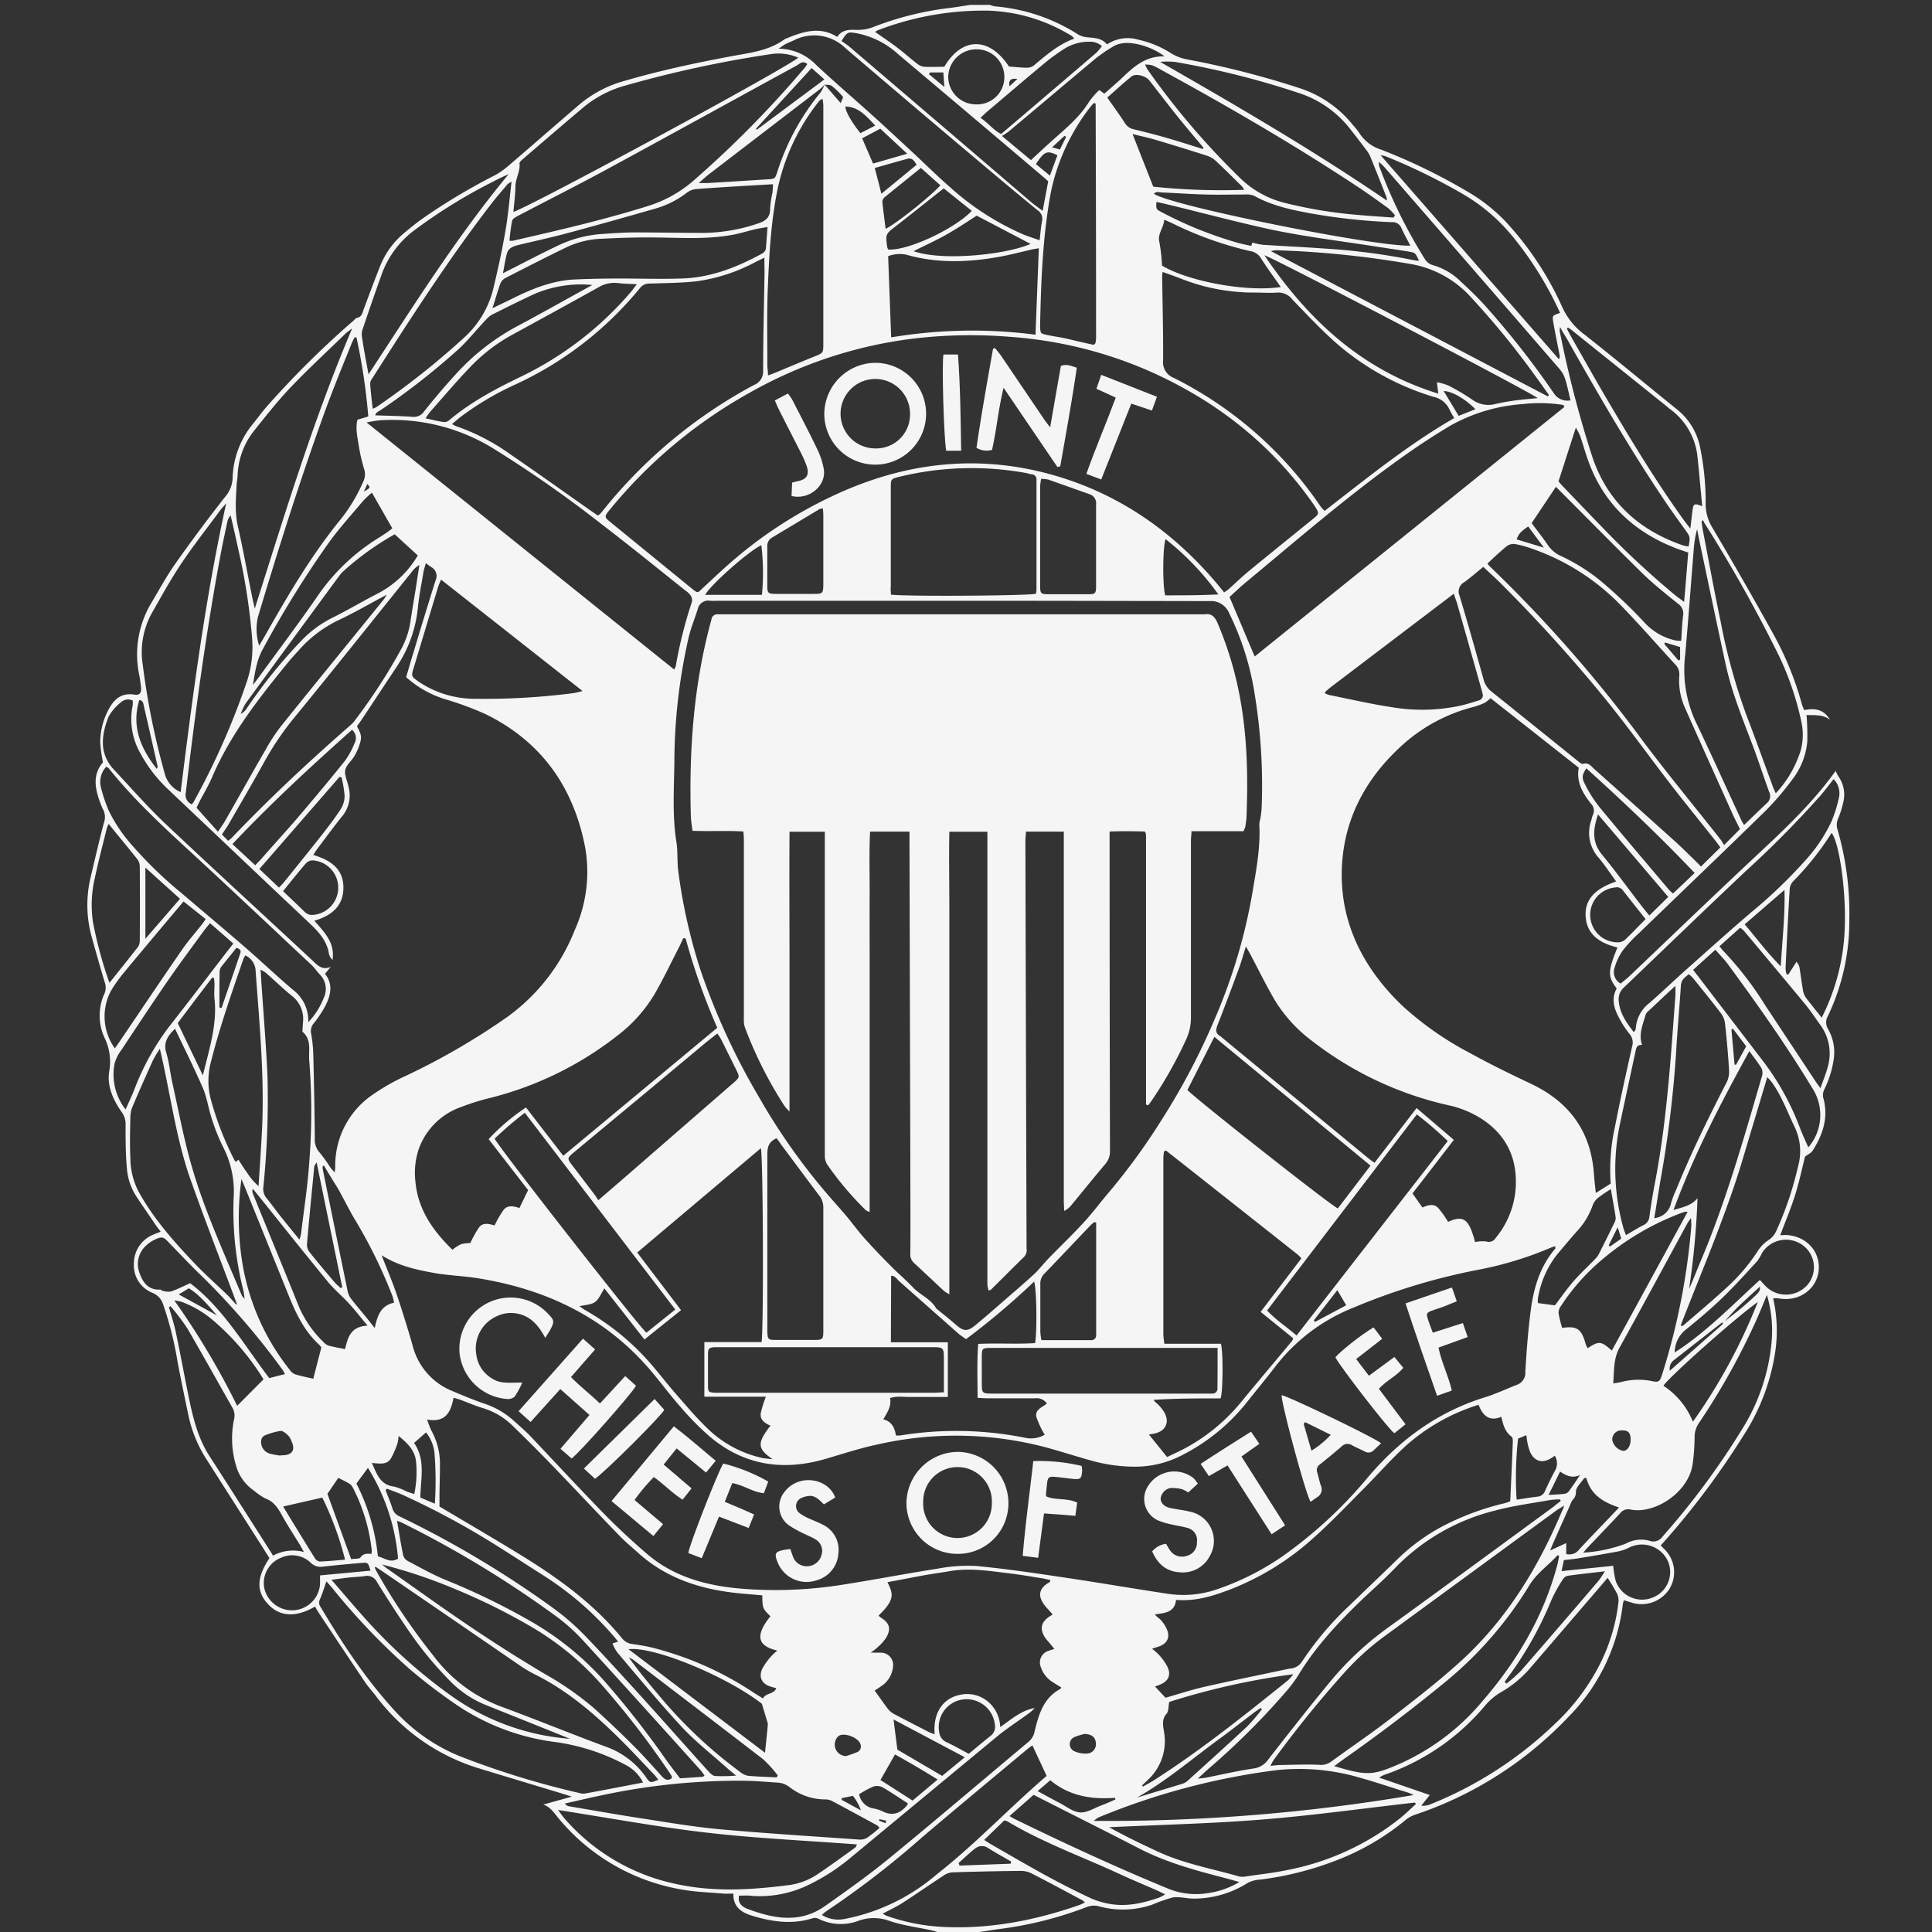 <svg viewBox="0 0 400 400" xmlns="http://www.w3.org/2000/svg"><rect x="0" y="0" width="400" height="400" fill="#333333" stroke="none"/><g fill="#f5f5f5"><path d="m202.79 400h-8.79a9.26 9.26 0 0 0 -1-.32c-2.91-.63-5.89-1-8.71-1.93a9.42 9.42 0 0 0 -6.31-.16 10.42 10.42 0 0 1 -8.53-.33 1.66 1.66 0 0 0 -1.2-.11c-4.26 1.36-8.44.73-12.57-.53-2.12-.65-3.92-1.77-3.84-4.57-.76 0-1.43.05-2.08 0-2.91-.26-5.85-.33-8.71-.86a42.31 42.31 0 0 1 -25.4-14.72c-.91-1.07-1.63-2.33-3.17-2.85l5.91-1.65c-.85-.27-1.3-.42-1.75-.55-5.88-1.79-11.77-3.55-17.64-5.35a41.86 41.86 0 0 1 -21.28-15.07c-.71-.91-1.5-1.77-2.14-2.73-3.14-4.64-6.24-9.31-9.35-14-.36-.54-.7-1.11-1-1.65-4 2.32-7.32 2.12-9.76-.52s-2.34-5.54.32-9.51c-.41-.63-.84-1.29-1.26-2q-5.91-9.24-11.8-18.49a27.26 27.26 0 0 1 -3.76-9.25c-.74-3.58-1.5-7.15-2.18-10.74a71 71 0 0 0 -3-12 3.81 3.81 0 0 0 -2.2-2.43 6.12 6.12 0 0 1 -3.87-6.09 6.44 6.44 0 0 1 4.09-6c.43-.2.89-.35 1.46-.58-.42-.57-.79-1-1.13-1.52-1.33-2-2.7-3.91-4-5.92a12.48 12.48 0 0 1 -1.88-5.86c-.26-2.83-.26-5.71-.26-8.71a4.15 4.15 0 0 0 -.75-2.68c-1.85-2.6-3.19-5.56-2.6-8.72a11.25 11.25 0 0 0 -1-6.72 10.93 10.93 0 0 1 -.07-9.06 3.1 3.1 0 0 0 .11-2.42c-.9-3-1.78-6.08-2.62-9.13a24.6 24.6 0 0 1 -.39-12.27c.91-3.85 1.8-7.71 2.8-11.54a3.48 3.48 0 0 0 -.21-3 .48.48 0 0 1 -.08-.16c-1.36-3.31-2.35-6.62.13-9.47a31 31 0 0 1 -.57-4.08 14.48 14.48 0 0 1 1.4-6.2c1.13-2.39 2.63-4.24 5.73-3.73 1.07.18 1.45-.41 1.31-1.58-.1-.78-.18-1.57-.33-2.35a20.68 20.68 0 0 1 2.44-15c1.63-2.72 3.13-5.53 4.95-8.11q4.94-7 10.25-13.78a6.35 6.35 0 0 0 1.66-4 18.47 18.47 0 0 1 4.22-11.26c.93-1.14 1.78-2.32 2.73-3.43a189.5 189.5 0 0 1 18.11-17.95c.22-.21.44-.5.71-.56 1-.21 1.09-1 1.36-1.75 1.12-3 2.24-6 3.43-9a17.09 17.09 0 0 1 5-6.84c1.13-.94 2.26-1.87 3.44-2.73a125.36 125.36 0 0 1 15.34-9.21 15.7 15.7 0 0 0 2.83-2c4.95-4.24 9.86-8.54 14.81-12.78a24.71 24.71 0 0 1 9.35-4.8c7.26-2.11 14.64-3.69 22.06-5.07 3.76-.7 7.6-1.1 10.83-3.45a3 3 0 0 1 .66-.3c3.39-1.39 6.8-2.43 10.3-.23 1-1.54 2.55-1.51 4-1.45a8.87 8.87 0 0 0 3.71-.69 64.66 64.66 0 0 1 15.38-3.83c1.5-.18 3-.44 4.49-.66h4a5.62 5.62 0 0 0 1 .3 37.86 37.86 0 0 1 17.32 5.84 4.59 4.59 0 0 0 1.87.57c1.5.15 3 .14 4.08 1.48a7.66 7.66 0 0 1 6.42-1 20.89 20.89 0 0 1 6.8 2.8 9.89 9.89 0 0 0 3.59 1.34 182.79 182.79 0 0 1 23.33 6 23.32 23.32 0 0 1 10.87 7.66 11.63 11.63 0 0 1 1.25 1.57 8.29 8.29 0 0 0 4.55 3.43 119.88 119.88 0 0 1 17.41 8.43 35.45 35.45 0 0 1 8.22 6.35 65.28 65.28 0 0 1 11.79 17.74 14.46 14.46 0 0 0 4.57 5.7c6.51 5.12 12.88 10.43 19.33 15.64a13.38 13.38 0 0 1 4.74 8.14 56.17 56.17 0 0 1 1.08 11.26 9.26 9.26 0 0 0 1.4 5c4.21 7.14 8.35 14.32 12.36 21.57a65.73 65.73 0 0 1 6.17 15 10.69 10.69 0 0 0 .48 1.2c2.28-.51 4.14-.09 5.32 2-1.51-1.21-3.24-.89-4.85-1a49.18 49.18 0 0 1 .16 5.47 14.89 14.89 0 0 1 -3 7.75 58.71 58.71 0 0 1 -5.55 6.53c-8.71 8.52-17.53 16.94-26.3 25.42a28.55 28.55 0 0 0 -3.36 3.6 11.66 11.66 0 0 0 -1.69 3.58 2.7 2.7 0 0 0 1.26 3.26c.66-.56 1.33-1.07 1.94-1.65 8.65-8.23 17.26-16.52 26-24.69 5.92-5.54 11.84-11.06 16.58-17.71a6.27 6.27 0 0 0 .57 1.16 6.56 6.56 0 0 1 .94 5.59 18.27 18.27 0 0 1 -1 3.12 3.17 3.17 0 0 0 -.13 2.29 62.21 62.21 0 0 1 2.44 18.76 45.53 45.53 0 0 1 -4.41 19.8 2.61 2.61 0 0 0 0 2.73 9.65 9.65 0 0 1 1.14 6.52 20.91 20.91 0 0 1 -1.86 5.9 2.7 2.7 0 0 0 -.3 1.69c1.19 4.09 0 7.69-2.17 11.1-.3.47-.93.73-1.56 1.2-.64 2.53-1.23 5.33-2.09 8.06s-2 5.4-3.05 8.23c.47 0 .76-.05 1.06-.05 4.21.11 7.27 3.34 6.9 7.3s-4.13 6.62-8.33 5.82a6.62 6.62 0 0 0 -1.1 0 30 30 0 0 1 .47 10.82 43.74 43.74 0 0 1 -6.58 17.53 164.35 164.35 0 0 1 -15.56 21l-1.6 1.8c.28.3.47.53.69.72a6.64 6.64 0 0 1 1.06 8.36 6.84 6.84 0 0 1 -8 2.69l-1.39-.42a8.16 8.16 0 0 0 -.21.8 39.71 39.71 0 0 1 -11.34 23.43 77.49 77.49 0 0 1 -31.59 20.15 6.3 6.3 0 0 0 -2.05 1.12 51.06 51.06 0 0 1 -14 8.23 66.08 66.08 0 0 1 -16.01 4.1 6.52 6.52 0 0 0 -2.6.65 20.88 20.88 0 0 1 -11.23 3.3c-1.45 0-2.93-.45-4.33-.25a32.17 32.17 0 0 0 -4.29 1.5 18.7 18.7 0 0 1 -10.81.4 4.08 4.08 0 0 0 -2.8.11 77.39 77.39 0 0 1 -18 4.53c-1.41.18-2.78.44-4.15.62zm154-126.17c-.11 0-.27 0-.35.05l-9.93 7.76a2.2 2.2 0 0 0 -.79 2.15l10.82-9.52c.12-.11.15-.32.22-.48 1.42-1.11 2.87-2.18 4.24-3.36 3.42-3 3.41-3 3.37-4.05-1.64 1.51-3.17 2.87-4.63 4.29-1.04 1.05-1.98 2.14-2.96 3.2zm-186.07-256.32a8.44 8.44 0 0 1 -.84.85l-23.17 17.77c-.6.46-1.15 1-2.06 1.77h1.87q6.18-.37 12.38-.77c1.57-.1 1.57-.12 2.09-1.72a49.07 49.07 0 0 1 8.87-16.23 8.49 8.49 0 0 0 .86-1.67c1.06 1.21 2.11 2.43 3.34 3.83.22-.62.57-1.18.44-1.32a15.92 15.92 0 0 0 -2.32-2.25c-.35-.26-.97-.18-1.46-.26zm-91.72 242.37c1.12 2.87 2.22 5.44 3.12 8.08q1.78 5.27 3.31 10.63a13.77 13.77 0 0 0 8.23 9.41c2.13.9 4.27 1.8 6.46 2.56a17 17 0 0 1 6.14 3.49c1.22 1.11 2.48 2.17 3.62 3.36 5 5.29 10 10.68 15.09 15.91 2.85 2.92 5.86 5.7 8.94 8.36 5.65 4.86 12.53 6.67 19.75 7.25a87.5 87.5 0 0 0 21-.87c6.44-1 12.84-2.26 19.28-3.25a33.47 33.47 0 0 1 8.15-.59c6.12.57 12.21 1.48 18.29 2.39 7.11 1.05 14.19 2.28 21.29 3.35a21.34 21.34 0 0 0 9.93-.79 54.91 54.91 0 0 0 13.56-6.7 92.13 92.13 0 0 0 18.33-16.94c6.5-7.57 14.26-13.22 23.87-16.21 2.32-.72 4.53-1.77 6.8-2.65a2.61 2.61 0 0 0 1.64-2.67c.25-4.13.55-8.27 1.08-12.37.6-4.76 1.87-9.33 5.1-13.09.08-.09 0-.3 0-.54-.38.14-.67.22-.95.34a73.54 73.54 0 0 1 -15.54 4.66 129.89 129.89 0 0 0 -25.29 7.74 38.21 38.21 0 0 0 -16.15 12.18c-1.82 2.37-3.72 4.67-5.58 7a40.62 40.62 0 0 1 -13.68 11.33 21 21 0 0 1 -9.84 2.41 33.64 33.64 0 0 1 -8.31-1.07c-3.47-.93-6.89-2.07-10.35-3a73.21 73.21 0 0 0 -34.57-.54c-3.57.76-7.06 1.89-10.56 2.93-8.93 2.66-17.14 1.48-24.34-4.66a59.5 59.5 0 0 1 -5.9-6c-2.17-2.46-4.13-5.12-6.26-7.63-9.34-10.94-21.49-16.71-35.46-19-2.82-.47-5.7-.58-8.52-1-3.97-.69-7.93-1.43-11.68-3.81zm120.15-135.5h-50.64a11.84 11.84 0 0 1 -1.46 0 2.23 2.23 0 0 0 -2.6 1.76c-.64 2-1.42 3.9-1.89 5.9a117.38 117.38 0 0 0 -2.94 25.73c-.06 5.53-.46 11.07.43 16.59.31 2 .12 4 .38 6a113.89 113.89 0 0 0 4.54 20.3 141.46 141.46 0 0 0 12.19 26.52 128.79 128.79 0 0 0 14.2 20.14c1.26 1.47 2.57 2.89 3.82 4.38s2.43 3.13 3.75 4.61c1.78 2 3.64 3.92 5.52 5.82 1.5 1.52 3.14 2.9 4.6 4.44s3.67 2.36 4.78 4.32a.55.55 0 0 0 .14.12c1.3 1.07 2.62 2.1 3.88 3.21 1.65 1.44 2.42 1.53 4.13.12s3.61-3.07 5.39-4.62c2.29-2 4.59-3.95 6.82-6 1-.95 1.86-2.09 2.83-3.1 2.48-2.56 5.06-5 7.47-7.65 1.76-1.91 3.29-4 5-6a131 131 0 0 0 10.94-15 141.07 141.07 0 0 0 11.07-21 114.86 114.86 0 0 0 7.84-26.38c.77-4.59 1.64-9.19 1.39-13.9a5.09 5.09 0 0 1 .18-1.07 17.35 17.35 0 0 0 .29-2.15 117.24 117.24 0 0 0 -1.47-24 58.09 58.09 0 0 0 -5.23-16.49 4.07 4.07 0 0 0 -4.13-2.53c-17.07-.03-34.14-.07-51.21-.07zm-130.3 74.37a5.55 5.55 0 0 1 -.43-.53 2.17 2.17 0 0 1 -.3-.66c-.39-2.72-2.11-4.6-4-6.38-2.52-2.4-5.06-4.77-7.58-7.16q-10.81-10.25-21.63-20.5a29.12 29.12 0 0 1 -5.8-7.48 14.22 14.22 0 0 1 -1.64-10 4.52 4.52 0 0 0 0-1 2.16 2.16 0 0 0 -2.45.38 9.89 9.89 0 0 0 -2.56 3c-1.46 3.77-2 7.59 1.13 10.93 3.46 3.69 6.78 7.51 10.45 11 10.19 9.62 20.53 19.08 30.79 28.64 1 1 2 1.9 3.64 1.19l-1.18 1.44c1.73 2.18 1.18 4.46.06 6.66a23.43 23.43 0 0 1 -2.31 3.49 2.5 2.5 0 0 0 -.64 2.15 27.67 27.67 0 0 1 .46 4.35q.23 8.69.32 17.36a4 4 0 0 0 1 3 33.18 33.18 0 0 1 2.24 3.11 11.18 11.18 0 0 0 .89 1c0-.5.1-.74.1-1a17.74 17.74 0 0 1 7.59-14.99 44.26 44.26 0 0 1 7-4 142 142 0 0 0 21-12.18 40.42 40.42 0 0 0 14-18.02 29.31 29.31 0 0 0 2.17-17c-2.39-12.56-9.08-22.06-20.71-27.73a66 66 0 0 0 -8.37-3.08 21.48 21.48 0 0 1 -8-4.54c.53-1.79 1-3.48 1.53-5.16 1.5-5 3-9.92 4.55-14.84a2.12 2.12 0 0 0 -.87-2.79c-.34-.22-.67-.46-1.14-.8-.19.73-.39 1.28-.49 1.86-.4 2.4-.88 4.8-1.14 7.22a26.64 26.64 0 0 1 -4.24 12.11q-3.63 5.49-7.28 11c-.36.55-.76 1.07-1.11 1.56 1 1.85 1.06 2.35.43 4.11a11 11 0 0 1 -1 2.13c-.6 1-1.69 1.84-1.86 2.88s.48 2.32.71 3.51a6.71 6.71 0 0 1 -1.22 5.86c-1.8 2.22-3.49 4.54-5.21 6.82-.31.41-.57.86-.89 1.33 4.06 1.24 6 3.13 6.22 6.23.24 4.12-2.21 6.3-6 7.39 2.06 2.38 4.3 4.51 3.77 8.13zm264.63 46.3a40.85 40.85 0 0 1 .87-11.71c1.08-5.56 2.3-11.09 3.55-16.61a2.76 2.76 0 0 0 -.52-2.66 20.33 20.33 0 0 1 -2.27-3.52c-1-1.89-1.51-3.88-.39-5.91-1.88-2.45-1.86-3.53.16-8.48-4.21-1-6.38-3.08-6.59-6.43s1.77-5.68 6.32-7.23c-1.24-1.69-2.37-3.43-3.7-5a7.66 7.66 0 0 1 -1.43-7.7 6.41 6.41 0 0 1 .3-1.06 2 2 0 0 0 -.37-2.33c-1.74-2.18-3.1-4.53-2.54-7.46l-18.27-14.4a6.79 6.79 0 0 1 -1.28 1 15.77 15.77 0 0 1 -2.58.9 34.67 34.67 0 0 0 -14.61 8c-7.84 7.16-12.35 16.08-12.34 26.74s4.83 19.61 12.44 26.94a66.26 66.26 0 0 0 14.2 9.94c4.15 2.29 8.43 4.37 12.72 6.4 7.85 3.78 12.22 9.84 12.85 18.53.09 1.25.24 2.5.39 4zm-189.13-122.43c.19-.08.33-.09.41-.17 1.61-1.49 3.19-3 4.82-4.47a90.61 90.61 0 0 1 25.85-16.65c14.22-6 28.77-7.14 43.61-2.68 13.09 3.94 23.82 11.52 32.65 21.87.58.68 1.14 1.38 1.75 2.13.44-.31.76-.48 1-.72 1.36-1.21 2.67-2.5 4.08-3.66 4.42-3.64 8.89-7.23 13.33-10.84 1.29-1.05 1.3-1.15.42-2.53-.13-.21-.27-.41-.41-.61-8.84-12.63-20.56-21.68-34.63-27.77a87.29 87.29 0 0 0 -28.23-6.79 99.65 99.65 0 0 0 -21.7.61 91.44 91.44 0 0 0 -32.15 11 100.42 100.42 0 0 0 -28.86 24.14c-1.24 1.52-1.23 1.55.23 2.73l17.15 14a4.56 4.56 0 0 0 .68.41zm13.91-69.27-1.77.86a36.31 36.31 0 0 1 -12.06 4c-3.26.38-6.56.39-9.84.5a2.41 2.41 0 0 0 -2.05.88 72.37 72.37 0 0 1 -26.09 20.13 60.59 60.59 0 0 0 -11 6.53c-.61.45-1.18 1-1.87 1.54a7 7 0 0 0 .89.46 43.54 43.54 0 0 1 11 5.68c5.63 3.85 11.17 7.82 16.75 11.74l1.56 1.07a2.77 2.77 0 0 0 .44-.32c.21-.22.41-.46.6-.7a101.31 101.31 0 0 1 31.26-26 3 3 0 0 0 1.92-3.03c0-6.76.18-13.52.29-20.28-.02-.95-.03-1.9-.03-3.06zm83.05 298.15c2.75-.78 5.36-1.65 8-2.25 5.88-1.33 11.79-2.53 17.68-3.78a3.19 3.19 0 0 0 2.46-1.28 65 65 0 0 1 9.87-11.72c3.33-3.23 6.7-6.41 10-9.64a41 41 0 0 1 8.93-6.61 54.92 54.92 0 0 1 13.29-5 10.91 10.91 0 0 0 1.14-.4c.19-4.21.37-8.22.53-12.24 0-.39 0-1-.28-1.15-1.33-1-1.73-2.43-2.09-4.1-2.56 1.07-3.87-.31-4.72-2.49-.74.25-1.32.42-1.88.64a40.55 40.55 0 0 0 -13.39 8.05c-3 2.77-5.69 5.85-8.57 8.74-3.44 3.45-6.8 7-10.44 10.23a55.77 55.77 0 0 1 -17.35 10.66c-3.49 1.31-7 2.41-11 2.08-.29 2.6-2.27 2.71-4.38 3 .37.56.9.79 1.24 1.18a7 7 0 0 1 1.28 2c.65 1.62 0 2.84-1.64 3.45l-1.47.48a12.66 12.66 0 0 1 1.47 1.32 11.27 11.27 0 0 1 1.76 2.51c.74 1.69.11 2.91-1.62 3.62-.26.11-.53.2-1 .37zm-.6-295.2c-.05.45-.1.68-.1.91.08 5.79.24 11.58.2 17.37a3.46 3.46 0 0 0 2.19 3.65 79.9 79.9 0 0 1 30.36 26.55c.23.33.52.62.88 1 8.76-6.78 17.27-13.71 26.85-19.23a17.48 17.48 0 0 1 -1-1.78 4.67 4.67 0 0 0 -3.26-2.6 54.86 54.86 0 0 1 -20.22-11.17c-3.14-2.78-6-5.84-8.94-8.88a3.76 3.76 0 0 0 -3.23-1.55c-1.52.12-3.05 0-4.57 0a40.77 40.77 0 0 1 -15-2.74c-1.31-.52-2.63-.97-4.16-1.53zm-82.89 274c-1.95-.18-3.83-.31-5.69-.52-7.55-.86-14.49-3.2-20.2-8.45-1.12-1-2.32-2-3.38-3.07-4.86-5-9.66-10.14-14.53-15.18q-3.93-4.07-8-8a14.87 14.87 0 0 0 -6.09-3.56c-1.57-.48-3.08-1.14-4.63-1.71-.43-.16-.87-.27-1.4-.42-.57 3-1.66 5.2-5.47 4.51a22.79 22.79 0 0 0 .86 2.25 14.17 14.17 0 0 1 1.8 6.85c0 2.13-.07 4.26-.1 6.39v2.52c5.27 3.13 10.43 6.14 15.52 9.24 8.26 5 16.14 10.5 22.31 18.09a3.18 3.18 0 0 0 2.18 1.15c1.27.18 2.53.38 3.77.67a67.77 67.77 0 0 1 21.43 9.49l1.78 1.1c.55-1.2 2.19-.79 2.75-2.13-.51-.14-.85-.22-1.19-.33-1.8-.57-2.52-1.94-1.72-3.69a13.54 13.54 0 0 1 1.89-2.63 10.57 10.57 0 0 1 1.23-1.13c-3.44-.83-5.14-2.51-1.43-7.11-1.64-1.63-1.64-1.63-1.69-4.36zm-4.82 62.17c-.3 1.62.73 2.37 1.86 2.78 5.35 2 10.76 3 15.87-.57 4.53-3.2 9.06-6.4 13.34-9.91 9.71-7.95 19.25-16.1 28.88-24.15a3.71 3.71 0 0 0 1.25-2.12c.85-3.51 1.82-7 5.41-8.86 0 0 0-.11.1-.3-.52-.31-1.08-.63-1.63-1a5.76 5.76 0 0 1 -2.59-3.19 2.52 2.52 0 0 1 1.62-3.37c.42-.16.86-.28 1.19-.39-.54-.64-1-1.23-1.54-1.83-1.71-2.12-1.39-3.83 1-5.17a.34.34 0 0 0 .13-.2c-.53-.6-1.07-1.16-1.56-1.77-1.59-2-1.24-3.64 1-4.86.07 0 .07-.19.16-.41-.54-.12-1.05-.27-1.58-.35-2.16-.35-4.32-.73-6.5-1-4.28-.5-8.56-1.27-12.91-.49-1.61.29-3.25.49-4.86.78-2.63.47-5.24 1-7.9 1.48 1.1 2.31 1.73 3.5-1.83 6.9a1.59 1.59 0 0 0 .36.37c1.89 1.16 2.29 2.33 1.21 4.22a10.35 10.35 0 0 1 -1.79 2 14.76 14.76 0 0 1 -1.43 1.11h2a2.55 2.55 0 0 1 2.62 3 5.42 5.42 0 0 1 -2.53 4c-.47.34-1 .65-1.26.86 1 1.33 1.78 2.52 2.65 3.66a4 4 0 0 0 1.17 1.07c2.47 1.32 5 2.6 7.45 3.87a10 10 0 0 0 1.15.42c-.38-4.33 1.66-7.43 5.23-8.15a6.77 6.77 0 0 1 4.94.78 7.11 7.11 0 0 1 3.4 5.9c2.37-1.67 4.4-3.47 7.14-3.95a7.87 7.87 0 0 1 -1.52 1.32c-2.06 1.5-4.22 2.89-6.19 4.51q-15.16 12.54-30.22 25.01a41.63 41.63 0 0 1 -8.39 5.53 23.16 23.16 0 0 1 -12.18 2.53c-.89-.13-1.79-.06-2.72-.06zm-4.5-179.68a133.31 133.31 0 0 1 -6.5-18.33.29.29 0 0 0 -.11-.14.59.59 0 0 0 -.16-.07h-.27c-.27.56-.52 1.17-.83 1.76-1.69 3.3-3.29 6.66-5.14 9.87a30.6 30.6 0 0 1 -7.93 8.74 70.43 70.43 0 0 1 -26.27 12.74 47.58 47.58 0 0 0 -5.73 1.8 14.29 14.29 0 0 0 -8.95 9 15.57 15.57 0 0 0 -.6 6.5c.52 5.79 3.64 10.16 7.66 14.09a8.82 8.82 0 0 1 1.8-1.16 7.75 7.75 0 0 1 1.9-.22 22.15 22.15 0 0 1 1.83-3.28c.9-1.12 2.21-.63 3.2-.38a22.71 22.71 0 0 1 1.87-3.23c.88-1.07 2.18-.74 3.27-.37l1.8-3.71-4.07-5.26-4.1-5.29a42.89 42.89 0 0 1 7.73-6.56l7.72 10zm93.14 88.88c1-.5 2.25-1.06 3.43-1.67a38.74 38.74 0 0 0 12.17-10.06c3.4-4.13 6.86-8.22 10.29-12.34a2.74 2.74 0 0 0 .2-.54l-6.73-5.45 8.44-11.08a8 8 0 0 0 -.75-.77q-13.59-10.76-27.23-21.51a.27.27 0 0 0 -.18 0 1.62 1.62 0 0 0 -.28.15 9.75 9.75 0 0 0 -.14 1.31q0 18.27 0 36.55c0 .58.12 1.16.2 1.95h11.73c.48 2 .41 9.92-.08 11.31-4.55 0-9.14 0-13.86.3.23.48.63.65.9.95a8.42 8.42 0 0 1 1.34 1.71c1.09 2 .26 3.79-2 4.3-.43.1-.87.15-1.22.22zm-82.13-6.5c-1.21-.53-2.21-1.25-2-2.59a23.28 23.28 0 0 1 1.06-3.41h-12.74v-11.3h11.84c.45-2.34.34-38.65-.15-40.14l-25.59 21.59 9.07 11.93c-2.55 2.06-5 4-7.57 6.08l-8.3-10.58c-.71 1.09-1.12 2.24-1.94 2.82s-2 .58-3.24.87c.49.32.91.64 1.36.9a51.58 51.58 0 0 1 13.11 10.66c1.86 2.1 3.55 4.34 5.39 6.45 2.12 2.43 4.2 4.91 6.52 7.15a23.38 23.38 0 0 0 11.57 6.27c.56.11 1.14.14 2.07.25-3.2-2.21-3.25-3.33-.46-6.95zm133.78-65.76 7.71 6.59-4.32 5.61c-1.43 1.86-2.88 3.72-4.24 5.47l2.06 2.92c1.12-.51 2.33-.87 3.26.09a22 22 0 0 1 2.05 2.88c3.22-1.44 4.32-.61 5.59 4.19a7.18 7.18 0 0 1 2.29-.13 1.68 1.68 0 0 0 2-.76 18.1 18.1 0 0 0 4.13-10.53c.29-5.74-1.75-10.36-6.48-13.7a20.71 20.71 0 0 0 -7.32-3.18 71.6 71.6 0 0 1 -28.52-13.46 30 30 0 0 1 -7.48-8.18c-1.85-3.14-3.45-6.43-5.16-9.65-.23-.44-.48-.86-.91-1.63-.57 1.82-.95 3.21-1.45 4.57-1.45 3.94-2.91 7.88-4.45 11.78-.37 1-.39 1.61.51 2.18a7.7 7.7 0 0 1 .71.57l29.61 24.42c.51.42 1 .79 1.69 1.29zm-153.72-90.8a4.06 4.06 0 0 0 .32-.61 92.88 92.88 0 0 1 3.38-13.45 1.82 1.82 0 0 0 -.31-1.3 4.42 4.42 0 0 0 -1.07-1c-5.72-4.55-11.38-9.17-17.19-13.61a249 249 0 0 0 -22.92-16 39.83 39.83 0 0 0 -23.26-5.61 25.35 25.35 0 0 0 -2.62.44zm184.33-54.36-.23-.41a32 32 0 0 0 -8.53-.17 35.63 35.63 0 0 0 -14.92 4.49c-3.71 2.21-7.32 4.62-10.82 7.14-10.89 7.84-21 16.58-31.34 25.17-1.25 1-2.43 2.17-3.5 3.13 1.77 4.17 3.43 8.12 5.21 12.32zm-16.81 33.12c-1.43 1.17-2.66 2.25-4 3.21a2.17 2.17 0 0 0 -.9 2.78c1.72 5.71 3.33 11.46 4.94 17.21a4.69 4.69 0 0 0 1.6 2.56q9.06 7.26 18.09 14.55c.27.22.69.55.93.47 1.14-.36 1.68.49 2.33 1.07q8.32 7.42 16.61 14.88c1.54 1.38 3 2.86 4.49 4.3.32.32.63.67 1 1l4-3.95c-.41-.57-.76-1.06-1.13-1.53-3.11-3.91-6.27-7.78-9.32-11.74-4.39-5.69-8.57-11.55-13.09-17.13a315.61 315.61 0 0 0 -21.8-24.15c-1.12-1.13-2.35-2.22-3.75-3.53zm.86-.73a5.1 5.1 0 0 0 .44.57 281.19 281.19 0 0 1 30.12 34c5.68 7.75 11.85 15.15 17.8 22.71a10.32 10.32 0 0 1 .63 1.05l3.3-3.31c-.58-1.2-1.09-2.17-1.54-3.16-3.27-7.27-6.55-14.53-9.78-21.81a13.67 13.67 0 0 1 -1.24-6.76 2.86 2.86 0 0 0 -.8-2.32c-3.8-4.11-7.46-8.35-11.37-12.36a47.06 47.06 0 0 0 -18.51-11.71 20.61 20.61 0 0 0 -3.34-.9 2.33 2.33 0 0 0 -1.65.4c-1.37 1.1-2.64 2.32-4.01 3.6zm15.91 195.07c-.73.46-1.19.72-1.61 1q-17.85 13.06-35.7 26.13a54.17 54.17 0 0 0 -8 7.22 228.86 228.86 0 0 0 -14.85 18.32c-.23.32-.39.7-.68 1.22.8-.07 1.4-.16 2-.17 2.68-.05 5.36-.16 8-.05a3.67 3.67 0 0 0 2.54-.62c4-2.94 8.19-5.74 12.14-8.8 5.14-4 10.36-8 15.13-12.38 9.27-8.58 15.71-19.17 20.58-30.76.16-.24.24-.51.45-1.11zm-139.38-188.59c3.62.4 28.6.23 30-.2a5.63 5.63 0 0 0 .11-.85q0-11.14 0-22.28c0-.12 0-.24 0-.36a1.07 1.07 0 0 0 -1-1.24c-.36 0-.71-.17-1.07-.24a63.18 63.18 0 0 0 -26.26.75c-1.82.44-1.83.46-1.83 2.28q0 10.23 0 20.46c-.07.56 0 1.06.05 1.68zm138.64 187.66-.11-.34a14.66 14.66 0 0 0 -2 .11c-3.77.68-7.6 1.17-11.29 2.15a43.33 43.33 0 0 0 -21 12.06c-1.92 2-4 3.88-6.08 5.8-5.24 5-10.17 10.17-13.92 16.4a27.24 27.24 0 0 1 -2.53 3.35 152.49 152.49 0 0 1 -16.34 16.21l-1.85 1.72c.87-.09 1.28-.11 1.68-.19 3.28-.65 6.55-1.42 9.86-1.9a4.39 4.39 0 0 0 3.07-1.91c4.19-5.38 8.4-10.76 12.73-16a64.47 64.47 0 0 1 12.12-11.32c11.41-8.25 22.74-16.6 34.1-24.91.52-.43 1.04-.84 1.56-1.23zm9.72 15.9-1.35 1.58q-7.2 8.39-14.4 16.77a23.16 23.16 0 0 1 -6.26 5.28 13 13 0 0 0 -3.57 3.07 47.13 47.13 0 0 1 -20.76 14.12 5.53 5.53 0 0 0 -.95.54l10.47 3.6-1.76 2.2a3.7 3.7 0 0 0 1.92-.29 80.1 80.1 0 0 0 25.65-16.55 44.65 44.65 0 0 0 9-11.66 37.82 37.82 0 0 0 4.22-13.34 3.65 3.65 0 0 0 -.19-1.92 38.34 38.34 0 0 0 -2.02-3.4zm-199.7 42.37a8.26 8.26 0 0 0 -3.55-3.61 43.37 43.37 0 0 0 -15.23-4.85 46.92 46.92 0 0 1 -20.39-8 113 113 0 0 1 -9-6.89 137.07 137.07 0 0 1 -16.15-16.88c-.4-.48-.82-.94-1.24-1.42-.5 1.43-.86 2.64-1.37 3.79a1.49 1.49 0 0 0 .17 1.52c4.5 7.55 9.3 14.87 15.26 21.38a37 37 0 0 0 13.65 9.55 177 177 0 0 0 24.76 7.61 2.59 2.59 0 0 0 1.07.08c3.96-.72 7.88-1.48 12.02-2.28zm32.14-357.11a10.18 10.18 0 0 0 -5.57-.75 238.25 238.25 0 0 0 -30.34 6.55 23 23 0 0 0 -8.52 4.44c-4.2 3.53-8.35 7.11-12.51 10.68-.32.27-.81.66-.78 1 .17 1.68-.84 3.11-.85 4.76s-.26 3.46-.42 5.26c4.18-1.45 55.45-29.17 58.99-31.94zm-49.75 362.8c.64.84 1 1.38 1.44 1.87a41.91 41.91 0 0 0 23.29 13.51c7.56 1.61 15.14 1.17 22.73.21a13.8 13.8 0 0 0 6-2.11c2.74-1.81 5.38-3.77 8.05-5.68.15-.11.21-.35.4-.67-10.45-.79-20.74-1.25-30.94-2.42s-20.35-3.06-30.97-4.71zm51.62-361.48c-1-.84-1.63 0-2.23.32-13.52 7.38-27 14.82-40.55 22.17-5.61 3-11.34 5.91-17 8.87-.51.27-1.24.64-1.34 1.09a34.51 34.51 0 0 0 -.54 4.13 3.14 3.14 0 0 0 .71 0c9.38-2.15 18.74-4.3 27.93-7.18a26.19 26.19 0 0 0 9.35-5.17 217 217 0 0 0 23.08-23.4 10.12 10.12 0 0 0 .59-.83zm-8.15 64.47c.74-.27 1.13-.41 1.52-.57 2.7-1.12 5.39-2.26 8.1-3.35 1.8-.74 1.84-.71 1.84-2.62q0-24.66 0-49.33c0-.45-.1-.89-.15-1.39a3.44 3.44 0 0 0 -.48.22 3.51 3.51 0 0 0 -.37.4 43.84 43.84 0 0 0 -8.35 17.5c-1.49 6.93-1.85 14-2.14 21-.22 5.36-.09 10.72-.1 16.08.02.63.13 1.21.13 2.06zm25.45 200.18h11.79v11.32h-4.12c-1.28 0-2.56 0-3.84 0s-2.64-.24-4 .23c.32 1.73-.6 3-1.4 4.39 1.79.47 2.37 1.82 2.61 3.35a6.07 6.07 0 0 0 .86 0 72.53 72.53 0 0 1 26 .5 5.67 5.67 0 0 0 3.94-.65 20.26 20.26 0 0 1 -1.7-3.62c-.42-1.61 1.26-2.07 2.16-2.85a2.6 2.6 0 0 0 -2.48-1.08c-3.29 0-6.58 0-9.87 0-.6 0-1.19-.05-2-.09 0-3.77-.16-7.43.13-11.17 4.08-.2 8 .09 11.78-.17.43-2.61.31-11.33-.21-12.73a153.86 153.86 0 0 1 -14.1 11.92c-.61-.45-1.13-.77-1.58-1.16l-12.32-10.9c-.46-.41-.78-1.1-1.6-1.05zm99.3-36.58-32.33-26.66-5.58 11c1.77 1.89 29.8 24 31.15 24.52zm9.39 132.16-.21-.29c-10.51 1.19-21 2.66-31.55 3.51s-21.17 1.09-31.76 1.6c3.28 1.82 6.62 3.43 10 5 5.39 2.53 11.25 3.56 16.91 5.18a3.54 3.54 0 0 0 1.45 0c2.89-.42 5.81-.74 8.66-1.34a53.88 53.88 0 0 0 23.17-10.65c1.19-.94 2.24-2 3.36-3.01zm-108.63-303.64a101.17 101.17 0 0 1 29.88-.55c.23-6.09.46-11.94.69-17.9-.57.1-1 .15-1.39.24-2.19.5-4.37 1.08-6.58 1.49-6.53 1.19-13.06 1.45-19.54-.42a6.89 6.89 0 0 0 -3.69.32c.21 5.62.41 11.07.63 16.82zm-110.72 0h-.37a11.7 11.7 0 0 0 -.56 1.12c-2 4.92-4 9.81-5.8 14.78-5 13.84-9.43 27.88-13.66 42a11.18 11.18 0 0 0 .26 5.94c.57-1 1.09-1.86 1.59-2.75 4.66-8.22 9.47-16.34 15.48-23.66a34.68 34.68 0 0 0 4.52-7.67 3.4 3.4 0 0 0 .15-2.47 36.27 36.27 0 0 1 -1.11-4.8c-.29-1.84-.72-3.63-.29-5.44l2.25-.68a125.92 125.92 0 0 0 -2.46-16.42zm246.67 12.22.24-.29c-.85-1.18-1.69-2.38-2.55-3.55a171.89 171.89 0 0 0 -13.89-17 21.82 21.82 0 0 0 -12.14-6.56 198.77 198.77 0 0 0 -28-2.86 6.5 6.5 0 0 0 -1 .18zm-273.24 92a8.34 8.34 0 0 0 .69-.53c7.86-8.25 16.17-16 24.77-23.5a5.16 5.16 0 0 0 .74-.81 119.22 119.22 0 0 0 9.73-15 17.28 17.28 0 0 0 1.85-5.69c.44-3 1-6 1.43-9 .14-.86.27-1.71.4-2.57a5 5 0 0 0 -1.54 1.39c-8.07 10.04-16.11 20.14-24.29 30.13a61.49 61.49 0 0 0 -6.34 9.35c-2.36 4.26-4.82 8.46-7.25 12.68-.42.73-.92 1.41-1.46 2.25zm204.87 105h-47.22c-1.45.06-1.57.15-1.6 1.57v5.48c0 2.4 0 2.41 2.46 2.41h43.87 1.46a1 1 0 0 0 1-1c.03-2.75.03-5.42.03-8.47zm-56.67 9.2v-6.62c0-2.72 0-2.73-2.7-2.73h-43.49c-.43 0-.86 0-1.28 0-1.15.09-1.35.26-1.37 1.46v6.58c0 1.2.19 1.32 1.4 1.39h.92 44.22c.65.01 1.31-.05 2.3-.09zm-13.31 90.17c-.23-.24-.32-.41-.46-.49-3.16-1.72-6.31-3.44-9.48-5.12a3.32 3.32 0 0 0 -1.41-.28 12 12 0 0 1 -7.28-2.54 4.39 4.39 0 0 0 -2.51-.94c-2.19-.14-4.38-.34-6.57-.38a135.43 135.43 0 0 0 -30.11 3.07c-2.46.51-4.9 1.1-7.34 1.64a1.31 1.31 0 0 0 .86.57c5.1.86 10.19 1.77 15.31 2.55 5.29.82 10.59 1.72 15.92 2.21 9.58.86 19.19 1.45 28.79 2.13a2.92 2.92 0 0 0 1.7-.37 28.6 28.6 0 0 0 2.58-2.06zm106.4-333.39.31-.49a11.48 11.48 0 0 0 -1.41-1.46c-2.07-1.5-4.15-3-6.28-4.41-13.13-8.69-26.79-16.61-40.62-24.17a18.82 18.82 0 0 0 -1.94-1 6.3 6.3 0 0 0 -1.5-.15c.26.52.33.75.46.94a157.89 157.89 0 0 0 19.55 22.87 20.16 20.16 0 0 0 8.71 4.77 93 93 0 0 0 15.28 2.54c2.48.23 4.93.37 7.44.56zm-197.2 74.95c-.26.65-.47 1.08-.61 1.53q-2.53 8.38-5.06 16.78c-.53 1.74-.49 1.71 1 2.8a20.9 20.9 0 0 0 11.89 3.57 142.35 142.35 0 0 0 20.22-1.18 15.06 15.06 0 0 0 1.85-.44zm-44.48-15.79c-.58.67-1 1.1-1.33 1.57-2.71 3.68-5.55 7.27-8.08 11.07-2.22 3.34-4.16 6.88-6.14 10.37a16.76 16.76 0 0 0 -1.72 10.46 155.05 155.05 0 0 0 4.66 22.89 5.76 5.76 0 0 0 3.18 3.43c2.48-19.91 5.05-39.83 9.43-59.79zm26.08-36.21c-.59.47-1 .72-1.3 1-3.85 3.73-7.79 7.37-11.48 11.24-2.72 2.86-5.17 6-7.64 9.08a15.82 15.82 0 0 0 -3.3 9.13c0 .6-.17 1.2-.19 1.81-.15 2.91-.42 5.79.25 8.72 1.12 4.91 2 9.89 3 14.84.12.59.27 1.17.5 2.18 6.25-19.66 12.09-39 20.16-58zm142.34-18.3c.17-1.45.25-2.71.5-3.94a2.13 2.13 0 0 0 -1-2.28q-6.5-5.34-12.9-10.76-13.49-11.36-26.85-22.79a9.24 9.24 0 0 0 -10.7-1.55c-.56.25-1.13.47-1.67.75-.39.2-.74.49-1.44.95a10.84 10.84 0 0 1 7.7 3.28c3.69 3.46 7.54 6.74 11.29 10.12 3 2.69 5.92 5.43 8.87 8.16 2.54 2.36 5 4.82 7.62 7.09a55.73 55.73 0 0 0 15.45 9.92c.94.35 1.88.67 3.13 1.09zm-151.42 161.93a15.37 15.37 0 0 0 3.19-5 4.27 4.27 0 0 0 -.83-4.9c-.55-.57-1-1.27-1.54-1.8-8.35-7.82-16.65-15.68-25.09-23.46-6-5.51-11.92-11-17-17.35a2.2 2.2 0 0 0 -.56-.38 4.64 4.64 0 0 0 -1.09 4.35 32.55 32.55 0 0 0 1.56 4.65 31.57 31.57 0 0 0 5 7.41 85.74 85.74 0 0 0 10 9.67c4.46 3.79 8.94 7.55 13.36 11.38 3.31 2.88 6.49 5.91 9.84 8.74a8 8 0 0 1 3.16 6.69zm162.63-140.23c.19-.21.32-.29.34-.39a5.69 5.69 0 0 0 .13-1.08q0-24.21-.09-48.43s-.06-.09-.11-.12-.11 0-.26-.05c-.25.28-.55.57-.8.91a42.89 42.89 0 0 0 -8.14 17.76c-1.66 9.07-2 18.26-2.19 27.46v.19c.07 1.36.1 1.41 1.41 1.69s2.51.44 3.77.7c2.01.47 4.01.96 5.94 1.36zm-148.68 253-.19.16c.15.3.27.62.44.91a131.31 131.31 0 0 0 11.86 17.53 31 31 0 0 0 13.7 10.27c7.31 2.7 14.52 5.65 21.83 8.36a17 17 0 0 1 8.3 6.29c.88 1.27.95 1.25 2.58.55-.31-.39-.59-.78-.92-1.12-2-2.08-3.92-4.17-5.94-6.21-5.64-5.68-11.62-11-18.87-14.56a27.68 27.68 0 0 1 -3.13-1.89q-14.11-9.69-28.21-19.33zm270.2-50 .28.17a6 6 0 0 0 .74-.57c2.76-2.39 5.57-4.74 8.26-7.22a38.37 38.37 0 0 0 6.74-7.88 7.57 7.57 0 0 1 2.17-2.16 4.41 4.41 0 0 0 1.6-1.91 69 69 0 0 0 4.49-13.3 11.61 11.61 0 0 0 -.73-8.27c-1.51-3.12-2.67-6.41-4.74-9.25-.22-.3-.5-.57-.9-1-1.1 3.69-2.12 7.13-3.16 10.56s-2.05 7-3.19 10.48-2.36 6.79-3.62 10.15-2.64 6.82-4 10.22-2.63 6.58-3.92 9.93zm-242.07-236.78a5.49 5.49 0 0 0 -.8.49c-1.1 1.31-2.23 2.58-3.27 3.93-8.95 11.59-16.84 23.87-24.72 36.22a2.28 2.28 0 0 0 -.49 1.15c.12 1.71.33 3.41.53 5.22a6.69 6.69 0 0 0 .76-.34 163.5 163.5 0 0 0 18.18-14.4 20 20 0 0 0 6-10c.94-3.9 1.81-7.83 2.49-11.78.61-3.37.88-6.78 1.32-10.49zm191.59 41.51a12.7 12.7 0 0 1 2.35.68 46.19 46.19 0 0 1 4.86 2.86 5.66 5.66 0 0 0 4.79 1c1.36-.32 2.74-.56 4.13-.75s3.06-.33 4.73-.5c-1.63-1.3-55.08-29.25-56.57-29.56 9 13.33 20.17 23.77 36 28.64-.11-.77-.17-1.34-.29-2.37zm-157.69 192-31.15-40.74a75.4 75.4 0 0 0 -6.26 5.36c1.61 2.78 30.21 39.32 31.44 40.17zm20.94-35.45c-1.71.74-1.89 2-1.88 3.41q0 18 0 36v.73c.07 1.42.18 1.59 1.59 1.6h8.23c1.6 0 1.77-.18 1.77-1.81q0-12.79 0-25.58a3.87 3.87 0 0 0 -.86-2.52c-2.68-3.54-5.31-7.13-8-10.7-.21-.4-.53-.76-.85-1.17zm107.69 40.82 31.3-40.26a73.4 73.4 0 0 0 -6.4-5.51l-31 40.59c1.86 2 4 3.36 6.1 5.18zm32.56-153.58-25.35 19.25c-.43.33-.84.7-1.26 1.05a.23.23 0 0 0 -.05.17 2.33 2.33 0 0 0 .09.23 6.18 6.18 0 0 0 .8.28c4.23.84 8.44 1.83 12.71 2.48a37.75 37.75 0 0 0 14.52-.3c1.24-.29 2.46-.68 3.68-1.06a1.08 1.08 0 0 0 .81-1.41c-.08-.36-.18-.71-.28-1.06q-2.53-9-5.08-17.91c-.18-.52-.38-1.02-.59-1.72zm51.64-15.23-.34.21c.07.58.12 1.17.23 1.75 1.21 6.28 2.35 12.57 3.67 18.83a123.89 123.89 0 0 0 5.35 19.52c1.93 5 3.72 10.05 5.58 15.07.12.32.27.62.52 1.18a23 23 0 0 0 5.18-8.92 12.43 12.43 0 0 0 .1-6 61.23 61.23 0 0 0 -4.57-13.46 296.36 296.36 0 0 0 -15.56-27.72 2.72 2.72 0 0 1 -.19-.46zm-290.64 148.96a11.35 11.35 0 0 0 .32-1.15c.59-4.95 1.38-9.9 1.71-14.87a132.77 132.77 0 0 0 0-21c-.19-2 .57-4.34-1.38-6-.08-.08 0-.35 0-.54 0-.54.07-1.09.1-1.64a6 6 0 0 0 -2.34-5.28c-1.84-1.5-3.55-3.16-5.33-4.73a8.65 8.65 0 0 0 -1.13-.69c.06.92.1 1.58.14 2.25.44 6.63 1 13.25 1.29 19.88a179.46 179.46 0 0 1 -.85 22.83 3 3 0 0 0 .65 2.35c.93 1.12 1.77 2.32 2.68 3.47 1.29 1.63 2.59 3.22 4.14 5.12zm61.89-8.17 5.32-4.59 22.87-19.89c1-.91 1.06-1.07.44-2.33q-1.61-3.27-3.25-6.54a11.2 11.2 0 0 0 -.76-1.15c-.85.67-1.61 1.25-2.36 1.86l-12.35 10.3q-7.59 6.3-15.17 12.6c-1.17 1-1.19 1.15-.27 2.38 1.54 2 3.11 4.07 4.66 6.1.25.34.48.7.85 1.26zm152.34 117.18c7 2.06 8 2 14.26-.8l.49-.24a47.27 47.27 0 0 0 16-12.48c7.19-8.32 12.66-17.57 15.48-28.27.14-.57.23-1.15.35-1.72l-.32-.17c-1.89 2.09-4.27 3.68-5.81 6.17a79.13 79.13 0 0 1 -17 19.72q-10.59 8.72-21.82 16.58c-.46.34-.94.71-1.63 1.21zm103.39-204.34c-.95 1.2-1.82 2.36-2.77 3.46a208 208 0 0 1 -15.42 15.58c-8.48 8-16.84 16.07-25.25 24.12a3.23 3.23 0 0 0 -1.05 2.62c.16 2.61 1.57 4.58 3.1 6.56.24-.22.31-.25.32-.3a2.05 2.05 0 0 0 .13-.53 7.15 7.15 0 0 1 2.78-5.14c2.71-2.36 5.29-4.86 8-7.25 4.32-3.85 8.63-7.72 13-11.46a103 103 0 0 0 11.34-10.86 32.78 32.78 0 0 0 5.37-8 27.9 27.9 0 0 0 1.53-4.85 4.06 4.06 0 0 0 -1.08-3.95zm-18.52 9.48c1.61-1.55 3.11-3 4.66-4.47a1.94 1.94 0 0 0 .51-2.42c-1.1-3-2.06-6-3.16-8.95-2.13-5.7-4.5-11.32-5.8-17.29-1.69-7.72-3.3-15.46-4.94-23.19-.35-1.64-.69-3.28-1-4.92a21.7 21.7 0 0 0 -.71 4.29c-.58 7.22-1.11 14.44-1.75 21.66a25.63 25.63 0 0 0 2.06 13.7c3.29 6.85 6.4 13.79 9.6 20.7a8.24 8.24 0 0 0 .53.89zm-202.19-123.8c-1 .18-1.78.28-2.52.45-1.54.36-3 .84-4.6 1.14-5.25 1-10.56.64-15.86.58-3.76-.05-7.54.06-11.31.26a18.57 18.57 0 0 0 -7.24 1.72c-4.27 2.07-8.5 4.23-12.72 6.4a2.3 2.3 0 0 0 -1.06 1.14c-.59 1.58-1 3.2-1.66 5.13l3.78-1.82c4.16-2.09 8.42-3.89 13.14-4.13 3-.15 6-.19 9-.21 4.44 0 8.89.15 13.33 0 6-.19 11.41-2.33 16.59-5.16a1.55 1.55 0 0 0 .77-.91c.15-1.45.22-2.89.36-4.59zm-110 223.1.14-.11c-3.2-8.58-6.53-17.11-9.59-25.74s-4.16-17.79-6.36-27.11a23.54 23.54 0 0 0 -1.43 2.37c-1.45 3.21-2.89 6.44-4.27 9.69a5.89 5.89 0 0 0 -.41 2.13c-.06 2.8-.13 5.6 0 8.39a15.24 15.24 0 0 0 1.64 6.87c3.12 5.72 7.42 10.54 11.88 15.21 2.1 2.2 4.39 4.2 6.58 6.32.62.62 1.2 1.32 1.82 1.98zm243.79 101.54c-.43-.18-.85-.4-1.29-.54-3.31-1-6.6-2.14-9.94-3.07a44.54 44.54 0 0 0 -17.16-1.54 143.47 143.47 0 0 0 -36.92 9.81 5.6 5.6 0 0 0 -.94.7 379.85 379.85 0 0 0 66.25-5.36zm-253-205.11a4.56 4.56 0 0 0 .32-.37 153.08 153.08 0 0 0 11.19-25.34 22.84 22.84 0 0 0 1-8.47 127.29 127.29 0 0 0 -2.9-18.73c-.5-2.31-1-4.61-1.57-6.91a2.84 2.84 0 0 0 -.67 1.33c-.52 2.44-1.06 4.87-1.5 7.32-3 16.16-5.19 32.43-7.1 48.75a2.1 2.1 0 0 0 1.24 2.42zm177 201.15-2.95-6.31c-.27.18-.48.3-.67.45-7.38 6.17-14.8 12.31-22.13 18.54a186.82 186.82 0 0 1 -19.95 15.39 8 8 0 0 0 -.83.73 6.55 6.55 0 0 0 4.9.78 41.1 41.1 0 0 0 18.84-9.17c8.02-6.27 14.99-13.73 22.79-20.41zm111.11-46.22a30.08 30.08 0 0 0 8.82-1.88 6.58 6.58 0 0 1 4.78-.61 2.31 2.31 0 0 0 2.82-.86 158.86 158.86 0 0 0 16.39-22.11 40.92 40.92 0 0 0 6.2-18.53 25.75 25.75 0 0 0 -1-9.36c-.72 1.73-1.29 3.11-1.87 4.49a144.46 144.46 0 0 1 -12.3 22.17 5 5 0 0 0 -.8 2.89 44.32 44.32 0 0 1 -.38 5.27c-.76 6.13-8 10.63-12.9 9.6a2.09 2.09 0 0 0 -2.19.84c-2.16 2.31-4.36 4.59-6.54 6.89-.27.25-.52.58-1.03 1.2zm19.06-117.35c-2.18 2-4 3.75-5.87 5.48a1.63 1.63 0 0 0 -.33.64c-.57 2-1.45 3.91-.7 6.12-1.18-.09-1.22.75-1.38 1.47-1.08 5-2.17 10-3.22 15a45.26 45.26 0 0 0 .71 21.33c.13.5.34 1 .56 1.57 1.3-.76 2.43-1.47 3.61-2.07a2.13 2.13 0 0 0 1.25-1.83c.31-2.23.67-4.46 1.09-6.67 2.5-12.87 3.31-25.94 4.28-39 .04-.52 0-1.04 0-2.04zm-301.75-31.92c.69-1 1.17-1.67 1.55-2.35 2.78-4.87 5.51-9.76 8.31-14.61a37.61 37.61 0 0 1 3.2-4.88c7-8.73 14.11-17.41 21.17-26.11a13 13 0 0 0 .72-1.11c-3.5 1.86-6.66 3.69-9.95 5.25a25.88 25.88 0 0 0 -8.24 6.23c-.78.86-1.57 1.7-2.3 2.6-6 7.37-11.87 14.83-15.66 23.68-.74 1.73-1.72 3.36-2.58 5l-.65 1.35zm277.88-107.4a72.24 72.24 0 0 0 -9.75-15.74 37.89 37.89 0 0 0 -10.35-8.86 125 125 0 0 0 -16.07-7.85 9.92 9.92 0 0 0 -1-.21l36.92 42.24a1.15 1.15 0 0 0 .15-.85c-.44-2.27-.92-4.53-1.31-6.81-.24-1.38-.17-1.39 1.41-1.92zm19.49 187.41a3.87 3.87 0 0 0 3.48-3.1 21.22 21.22 0 0 1 1.11-2.89c3-7.41 6.52-14.55 10.16-21.65a5.38 5.38 0 0 0 .76-2.56c-.18-3.4-.49-6.79-.86-10.18a4.41 4.41 0 0 0 -.9-2.11c-1.85-2.42-3.77-4.79-5.68-7.16a9 9 0 0 0 -.89-.85c-.86.64-1.58 1.17-1.66 2.34-.3 4.68-.74 9.35-1 14a237.47 237.47 0 0 1 -3.16 25.96c-.48 2.66-.85 5.36-1.36 8.2zm-291.68-54.39a3 3 0 0 0 -.37.61c-2.49 7.18-5 14.35-6.85 21.75a15 15 0 0 0 0 7.22 64.23 64.23 0 0 0 5 12.9c.05.1.17.16.26.24l.52-.42c.6.91 1.15 1.84 1.8 2.7a12.81 12.81 0 0 0 2.36 2.77c.25-3.85.49-7.37.68-10.89.61-11.22-.46-22.38-1.28-33.56a3.68 3.68 0 0 0 -2.12-3.32zm28.27 126.1c.38.29.74.61 1.13.88 5.79 4.07 11.51 8.21 17.38 12.15q7.57 5.1 15.44 9.77a63 63 0 0 1 10 7q4.2 3.79 8.21 7.81c2 2 3.84 4.08 5.71 6.17.65.71 1.26 1.13 2.13.46 0-.16 0-.3 0-.38-.21-.37-.44-.73-.68-1.08a180.36 180.36 0 0 0 -13.74-17.78 59.17 59.17 0 0 0 -14.12-11.78 127.61 127.61 0 0 0 -16.17-8.07 105.89 105.89 0 0 0 -15.29-5.15zm208.05-282.39a3 3 0 0 0 -.07-.69q-1.63-4.15-3.31-8.3a6 6 0 0 0 -.82-1.41c-1.13-1.51-2.29-3-3.45-4.49a22.09 22.09 0 0 0 -10.48-7.34 174.05 174.05 0 0 0 -25.81-6.48 17.66 17.66 0 0 0 -3 0c15.93 9.13 31.71 18.31 46.94 28.71zm-204.93 273.33c.43 2.5.79 4.83 1.27 7.14a2 2 0 0 0 .94 1.19c2.59 1.36 5.14 2.81 7.83 3.92a143.07 143.07 0 0 1 18.21 8.9 60.89 60.89 0 0 1 15 12.41 187.18 187.18 0 0 1 12.5 16c.91 1.28 1.89 2.52 2.84 3.77 1.57-.1 3.15-.2 4.72-.32.09 0 .18-.13.35-.27-.24-.32-.46-.67-.73-1-8-8.9-16.07-17.83-24.17-26.68a39 39 0 0 0 -5.66-5.16 218.14 218.14 0 0 0 -31.64-19.27c-.41-.25-.86-.39-1.46-.63zm242.41-247-.21.2c.29.53.55 1.07.85 1.6 2.85 5 5.65 10 8.56 14.89 4.64 7.87 9.43 15.65 14.76 23.08.37.51.77 1 1.4 1.82.19-1.6.3-2.73.46-3.86.19-1.32.39-1.41 2-.77-.32-3.37-.61-6.63-.95-9.89a14 14 0 0 0 -5.85-10.32c-.2-.14-.36-.32-.55-.47l-19.82-15.9c-.26-.18-.44-.29-.65-.42zm-192.75-9c-1.49-.08-2.69-.09-3.88-.24a6.34 6.34 0 0 0 -4 .83c-5.85 3.27-11.73 6.48-17.6 9.69a35.63 35.63 0 0 0 -8.86 6.69c-2.9 3-5.63 6.24-8.41 9.38a12.75 12.75 0 0 0 -1 1.41c1.42.3 2.63.62 3.87.79a1.71 1.71 0 0 0 1.11-.47c4.52-3.79 9.69-6.51 15-9.06a69.94 69.94 0 0 0 22.41-17.28c.42-.49.79-1.02 1.36-1.75zm50.88 337.38c.41.2.67.36.95.46a40.8 40.8 0 0 0 10.88 2.22c9.94.6 19.51-1.23 28.85-4.48.38-.13.73-.33 1.21-.55a3.86 3.86 0 0 0 -.52-.44c-3.54-1.89-7.08-3.8-10.65-5.63a5 5 0 0 0 -2.27-.46q-7 .07-14.06.3a3.69 3.69 0 0 0 -1.79.68c-2.85 1.86-5.64 3.81-8.51 5.66-1.26.81-2.64 1.44-4.09 2.23zm-102.68-88-.22.33c.48 1.24 1 2.47 1.41 3.74a2.54 2.54 0 0 0 1.51 1.67 208.93 208.93 0 0 1 31.65 18.88 50.79 50.79 0 0 1 6.62 5.72c4 4.15 7.9 8.45 11.79 12.73 4.58 5.06 9.1 10.17 13.67 15.24.43.47 1 1.1 1.53 1.16a33.24 33.24 0 0 0 4.38-.08c-.87-.73-1.39-1.14-1.87-1.57-3.13-2.8-6.48-5.4-9.33-8.46-4.64-5-9-10.28-13.39-15.47a8.77 8.77 0 0 1 -1-1.86l1.16-.39c-.27-.32-.45-.56-.64-.79a65.41 65.41 0 0 0 -14.82-12.9c-3.15-2-6.23-4-9.4-6a166.75 166.75 0 0 0 -19.08-10.38c-1.26-.61-2.63-1.08-3.97-1.6zm-3.76-230.73c9.4-14.32 18.28-28.48 29-41.43-1.31.56-2.59 1.2-3.86 1.86a111 111 0 0 0 -15.34 9.51 19.83 19.83 0 0 0 -7 9.14c-1.38 3.84-2.71 7.68-4 11.53a3.2 3.2 0 0 0 -.19 1.43c.36 2.51.84 5.01 1.39 7.96zm300.86 133.2a44.26 44.26 0 0 0 4.79-19c.24-7.53-1.14-17.14-2.73-19.26a59.36 59.36 0 0 1 -8.07 10.13 2.7 2.7 0 0 0 -.62 1.62c-.32 5.41-.59 10.82-.85 16.23a7 7 0 0 0 .19 1.27l.38.07c.54-.84 1.09-1.68 1.7-2.64a4.1 4.1 0 0 1 .58 1c.27 1.61.47 3.24.75 4.85a3.72 3.72 0 0 0 .56 1.51c1.01 1.36 2.09 2.67 3.32 4.22zm-43.45 68.92c5.29-9.62 10.45-19.12 15.69-28.72a2.72 2.72 0 0 0 -.58 0c-.41.12-.81.26-1.21.42a55.68 55.68 0 0 0 -17.18 10.57 43.52 43.52 0 0 0 -7.22 8.46 2.51 2.51 0 0 0 -.54 1.46 24 24 0 0 0 .76 3.12c3.06-.45 4 .2 4.84 3.26a6.64 6.64 0 0 0 .43.95c2.36-1.55 2.77-1.51 5.01.48zm-111.32-271.62a2.31 2.31 0 0 0 -.3-.4 5.81 5.81 0 0 0 -.61-.4 35 35 0 0 0 -17-5 61.14 61.14 0 0 0 -22.7 4.05 3 3 0 0 0 -.59.36c1.64 1.16 3.21 2.2 4.7 3.34s2.62 2.19 4 3.24a2.78 2.78 0 0 0 1.44.63c1.44.09 2.89 0 4.18 0 3.71-6.26 9.33-6.2 13.38-.05 1.17.09 2.38.23 3.59.25a2.5 2.5 0 0 0 1.51-.42c2.58-2.16 5.13-4.41 8.4-5.6zm94.72 100.3c1.12 1.51 2.3 3 3.41 4.63a6.43 6.43 0 0 0 2.62 2.17 38.72 38.72 0 0 1 9.71 6.42 97.73 97.73 0 0 1 7.6 7.35 12.39 12.39 0 0 0 6.31 3.7 6.23 6.23 0 0 0 1.31.1c.13-1.83.18-3.53.4-5.21a2.44 2.44 0 0 0 -1.06-2.47c-2.41-1.94-4.85-3.88-7.07-6-5.65-5.53-11.19-11.18-16.78-16.77l-1.42-1.43zm5.89-40.59a4.59 4.59 0 0 0 -.08.83 228 228 0 0 0 6.77 26.11c3.14 9.26 9.64 15.12 18.76 18.27a10.82 10.82 0 0 0 1.16.23c.35-2 .34-2-.71-3.46-1.31-1.83-2.64-3.65-3.9-5.51-7.48-11.05-14.13-22.59-20.68-34.2-.43-.68-.83-1.34-1.32-2.27zm-287.7 202.72-.32.23c.49 1.75 1.07 3.47 1.44 5.25.9 4.28 1.69 8.59 2.56 12.88s1.88 8.8 4.39 12.68c4.3 6.65 8.53 13.33 12.79 20 .13.21.25.42.36.61a8.72 8.72 0 0 1 6.39-.76c-.33-.61-.55-1-.79-1.44-1.23-2-2.54-4-3.7-6.08-.84-1.51-1.67-2.89-3.43-3.54a12.22 12.22 0 0 1 -2.41-1.64 9.21 9.21 0 0 1 -3.68-5.08 19.6 19.6 0 0 1 -.47-9.56 3.26 3.26 0 0 0 -.25-2.43c-3.13-5.49-6.18-11-9.38-16.5a45.59 45.59 0 0 0 -3.5-4.62zm124.75-232.29c-5.48.32-10.65.6-15.81 1a3.83 3.83 0 0 0 -2 .73 19.33 19.33 0 0 1 -6.47 3.29c-6 1.73-12.06 3.43-18.11 5.06-3.4.92-6.86 1.67-10.29 2.49-1 .25-2.08.59-2.4 1.71-.36 1.27-.53 2.58-.84 4.15l1.86-.94c3-1.52 5.95-3.08 9-4.53a25.19 25.19 0 0 1 9.26-2.63c2.37-.16 4.74-.34 7.11-.35 4.81 0 9.63.1 14.44.1a36.34 36.34 0 0 0 11.11-1.94c1.66-.53 2.58-1.3 2.54-3.17a20.31 20.31 0 0 1 .49-3.24c.06-.57.06-1.09.11-1.73zm14.18-29.65c.49.35 1.11.74 1.66 1.2q12 10.25 24 20.51 6.8 5.82 13.59 11.64c.68.58 1.43 1.09 2.39 1.82.42-2.24.78-4.17 1.15-6.12-.28-.25-.49-.47-.72-.66q-15.17-12.88-30.38-25.69a17.57 17.57 0 0 0 -8.87-4.36c-1.48-.22-1.7-.21-2.82 1.66zm-137.99 204.51c-1.65 1.55-2.43 3-1.81 5s.8 4.19 1.27 6.26c1.3 5.83 2.39 11.74 4.06 17.44 2.66 9.13 6.66 17.78 10.32 26.55a5.17 5.17 0 0 0 .57.67c-.12-.82-.15-1.33-.28-1.82a67.26 67.26 0 0 1 -2-19 20.17 20.17 0 0 0 -2-10.27 39.75 39.75 0 0 1 -2.48-6.08c-.7-2.07-1-4.31-1.81-6.31-1.8-4.16-3.82-8.19-5.84-12.44zm315.21 35.1a164 164 0 0 1 -1.74 18.71c.86-1.83 1.55-3.71 2.33-5.55 5.28-12.42 8.94-25.37 12.71-38.29a2.49 2.49 0 0 0 0-1.7c-.69-1.19-1.57-2.26-2.57-3.65-5.91 10.77-11.45 21.34-15.69 32.89 2.01-.6 3.71-.91 4.96-2.44zm-135.89-148.97a11.63 11.63 0 0 0 -.21 1.54q0 10.33 0 20.66c0 1.54.16 1.69 1.68 1.7q4.13 0 8.23 0c1.52 0 1.67-.15 1.67-1.7 0-5.61 0-11.22 0-16.82a2 2 0 0 0 -1.44-2.22c-2.82-1-5.63-2-8.45-3a9.47 9.47 0 0 0 -1.48-.16zm-165.56 144.95a58.82 58.82 0 0 0 .1 16.92 47.92 47.92 0 0 0 9.9 22.62 2.42 2.42 0 0 0 1.06.91c1.26.38 2.57.63 3.8.92.54-2.12 1.08-4.19 1.67-6.48a4.42 4.42 0 0 0 -.5-.61c-2.86-2.62-4.55-6-6-9.49q-4.69-11.6-9.37-23.18c-.23-.54-.47-1.07-.66-1.61zm300.54-43.28c.51.65.93 1.18 1.33 1.71l12.77 16.69a54.26 54.26 0 0 1 7.94 14.12c.52 1.41 1.18 2.78 1.81 4.23a10.24 10.24 0 0 0 1.1-11.82c-5.43-9-11.46-17.54-17.67-26-.78-1.07-1.73-2-2.67-3.1zm-141.54 175.2c.55.31.81.48 1.08.61 10.4 5.07 20.89 9.93 31.59 14.34a15.15 15.15 0 0 0 8.4 1 17 17 0 0 0 6.53-2.3c-1.28-.35-2.26-.64-3.24-.89-6-1.56-12-3.2-17.56-6.08-6.65-3.44-13.36-6.78-20-10.16l-1.8-.92zm-165.52-184.87c-.51.63-.95 1.13-1.34 1.67-2.43 3.35-4.92 6.66-7.27 10.07-3.29 4.77-6.48 9.59-9.67 14.42a8.72 8.72 0 0 0 -1.48 2.91 11.8 11.8 0 0 0 2.28 9.5c.69-1.55 1.34-2.92 1.89-4.32a51.8 51.8 0 0 1 7.17-12.88c4-5.1 7.89-10.23 11.83-15.34l1.42-1.81zm-20.82 12.35c2.09-2.61 4-5 5.93-7.45a2.42 2.42 0 0 0 .35-1.37q.06-7.57 0-15.17a2.55 2.55 0 0 0 -.44-1.51c-1.95-2.48-4-4.9-6-7.4a5.52 5.52 0 0 0 -.39.93c-.83 3.37-1.72 6.72-2.44 10.11a24.46 24.46 0 0 0 -.43 9.26 85.16 85.16 0 0 0 3.42 12.6zm311.34 82.94c.62-.1 1.08-.16 1.54-.26a14 14 0 0 1 6.15-.28c1.75.39 1.92.28 2.48-1.45a139.23 139.23 0 0 0 6-30.59 12 12 0 0 0 -.08-1.64c-.39.56-.58.79-.72 1.05-4.67 8.55-9.27 17.15-14 25.65-1.37 2.39-1.15 4.87-1.37 7.52zm-8.84-203.53c-.4-1.63-.68-3.07-1.12-4.45a5.81 5.81 0 0 0 -1.12-2q-18.06-20.88-36.18-41.71c-.33-.38-.71-.71-1.22-1.22a3.14 3.14 0 0 0 0 .81 104 104 0 0 0 9.48 19.31 2.78 2.78 0 0 0 1.69 1.27 13.53 13.53 0 0 1 5.63 3.28c1.65 1.54 3.3 3.08 4.82 4.74a178.52 178.52 0 0 1 14.58 18.52 3.34 3.34 0 0 0 3.44 1.45zm-88.7 286.74.15.28c.77-.45 1.57-.86 2.32-1.34 9.72-6.21 18.7-13.43 27.68-20.63a9.7 9.7 0 0 0 1.16-1.31 149.7 149.7 0 0 0 -25.7 5.74c-.19.95-.09 1.94-.54 2.43-1 1.15-.76 2.3-.57 3.56a10.91 10.91 0 0 1 -3.31 10.15zm113.07-255.23c-.83-.29-1.52-.51-2.2-.76-9.26-3.49-15.74-9.72-18.85-19.24-.46-1.39-.86-2.79-1.34-4.17a15.75 15.75 0 0 0 -.88-1.7l-3.59 11.14c.23.25.49.58.78.89 2.74 2.85 5.47 5.72 8.23 8.56a181 181 0 0 0 15.1 14.07c.54.44 1.12.84 1.9 1.42.32-3.61.57-6.87.85-10.21zm-108.44-102.73c-2.31-1.84-6.23-3.06-8.59-2.72a5.11 5.11 0 0 0 -1.89.6 31.61 31.61 0 0 0 -3.77 2.56c-6 5-12 10.11-18.06 15.16a15.7 15.7 0 0 1 -1.34.88l6 5c1.71-1.57 3.29-3.06 4.93-4.51 2.59-2.3 5.24-4.53 7.09-7.54a16.73 16.73 0 0 1 1.76-2.1 2.25 2.25 0 0 1 .41-.34l1 .74c1.21-1.07 2.38-2.05 3.49-3.09 2.5-2.39 4.98-4.75 8.97-4.64zm114.91 184.24c.36.45.57.75.82 1a69 69 0 0 1 8.67 11.26l10.18 15.38c.32.49.68 1 1.23 1.74.57-1.62 1.12-2.9 1.47-4.23a10 10 0 0 0 -1.49-8.86c-1-1.37-1.94-2.81-3-4.12-4.26-5.16-8.57-10.29-12.87-15.42a5.47 5.47 0 0 0 -.73-.58zm-129 57.25-.41-.15a8.6 8.6 0 0 0 -.8.67c-3.2 3.35-6.38 6.72-9.59 10.05a2.83 2.83 0 0 0 -.81 2.14v9.87a12.83 12.83 0 0 0 .23 1.72h10.18a1 1 0 0 0 1.15-1.11c0-.43 0-.86 0-1.28v-21.91zm-23.24 127.78c.61.39 1 .66 1.4.89 3.75 2.15 7.48 4.33 11.27 6.41q4.47 2.44 9.1 4.63a16.69 16.69 0 0 0 4.15 1.3c3.58.65 7-.14 10.38-1.32a9.38 9.38 0 0 0 1.18-.65c-.74-.35-1.28-.62-1.83-.87-2.56-1.12-5.15-2.19-7.68-3.37-7.78-3.59-15.88-6.49-23.26-10.93a2.25 2.25 0 0 0 -.57-.11zm-127.66-106.48c-1.44-1.72-2.54-3.16-3.76-4.49-1.47-1.62-3.17-3-4.56-4.72-4.78-5.83-9.48-11.74-14.21-17.62l-1.21-1.49a1.2 1.2 0 0 0 0 1c3.16 7.78 6.37 15.53 9.5 23.32a22.53 22.53 0 0 0 5.14 7.42 2.53 2.53 0 0 0 1 .71c1.12.3 2.27.49 3.43.73.57-2.2 1-4.68 4.67-4.86zm-52.32-57.41 1.15-1.65c4.24-6.25 8.44-12.52 12.73-18.73 1.31-1.9 2.85-3.63 4.28-5.45.21-.26.38-.56.64-.94l-4.58-3.64c-4.22 5-8.3 9.85-12.34 14.72a32.43 32.43 0 0 0 -2.66 3.73 11.31 11.31 0 0 0 .78 11.96zm62.72-102.05-4.78-4.38a58.14 58.14 0 0 0 -10.83 7.83 10.78 10.78 0 0 0 -.82 1q-9.63 13.09-19.22 26.2a12 12 0 0 0 -1 2.17 3.74 3.74 0 0 0 1.35-1.33 106.2 106.2 0 0 1 11.53-14.19 23 23 0 0 1 6.19-4.45c3.16-1.57 6.19-3.39 9.35-5a20.63 20.63 0 0 0 8.23-7.85zm-34.13 26.8c.39-.5.79-1 1.16-1.51 4.12-5.67 8.34-11.25 12.3-17a42.06 42.06 0 0 1 12.66-11.99c.61-.39 1.23-.79 1.83-1.21.29-.2.56-.44.9-.71l-4.22-7.38a21.89 21.89 0 0 0 -1.86 1.75c-2.42 2.89-5 5.71-7.17 8.75a212.91 212.91 0 0 0 -13.61 22c-1.26 2.29-1.56 4.73-1.99 7.25zm65.63 218.2-2.14-.87-15.58-6.25a21.85 21.85 0 0 1 -7.3-5.05 75.22 75.22 0 0 1 -8.75-10.76c-2.13-3.11-4.17-6.29-6.16-9.49a2.29 2.29 0 0 0 -2.55-1.27c-1.14.17-2.3.19-3.45.32s-2.09.27-3.44.45c2.22 2.56 4.17 4.88 6.19 7.14a108.67 108.67 0 0 0 18.33 16.68 48.6 48.6 0 0 0 24.85 9.1zm147.17-300.58c-1.47-2.11-2.87-4-4.13-6a3.12 3.12 0 0 0 -2.16-1.42 73.44 73.44 0 0 1 -15.94-5.66c-.58-.28-1.18-.54-1.9-.86-.11 1.74-1.45 2.92-1 4.67a36 36 0 0 1 .54 4.84c5.52 3.3 17.59 5.52 24.59 4.43zm-142.54-.42a24.56 24.56 0 0 0 -11.84 1.8c-3 1.37-5.92 2.85-8.87 4.32a4.48 4.48 0 0 0 -1.24 1c-1.91 2-3.67 4.24-5.71 6.14a148.39 148.39 0 0 1 -15.97 12.52c-.48.35-1.18.54-1.31 1.21 2.63.09 5.18.13 7.72.31a2.57 2.57 0 0 0 2.43-1.16c2-2.52 4.1-5 6.27-7.38a47.39 47.39 0 0 1 12.89-10.18c4.74-2.51 9.4-5.15 14.1-7.73zm169.37-8.14c-.64-1.24-1.29-2.39-1.84-3.6a1.94 1.94 0 0 0 -2-1.26 124.53 124.53 0 0 1 -16.68-1.8c-4.08-.75-8.12-1.59-11.8-3.65a4.09 4.09 0 0 0 -1.93-.28c-2.74 0-5.48.08-8.22 0-3-.08-6-.3-8.93-.42-.54 0-1.19-.33-1.68.27 3.27 2.42 45.49 10.95 53.08 10.74zm-134.27 301.87c-7.4-5.71-22.35-11.91-27.61-11.28l28.27 21.44c.2-2 .41-3.91.58-5.82a1.94 1.94 0 0 0 -.14-.7c-.32-1.08-.65-2.15-1.1-3.64zm12.65-247.45a3 3 0 0 0 -.64.08c-3.33 2-6.65 4-10 6a2 2 0 0 0 -.88 1.87v8c0 1.6.16 1.72 1.83 1.73h7.66c2.05 0 2.1-.06 2.11-2.2q0-6.93 0-13.86c.02-.46-.04-.98-.08-1.62zm-117.54 73.86c.5-.53.89-.9 1.25-1.31 2.62-3 5.28-5.89 7.85-8.89 3.19-3.75 6.36-7.53 9.44-11.37a16.21 16.21 0 0 0 2-3.64 2.21 2.21 0 0 0 -.5-2.83c-8.52 7.59-16.85 15.27-24.76 23.66zm311.52 85.86c.63.68 1 1.11 1.38 1.47a5.93 5.93 0 0 0 8.49-.47 5.65 5.65 0 0 0 -.89-8.12 5.87 5.87 0 0 0 -8.49 1.46 11.17 11.17 0 0 1 -1 1.73c-2.39 2.59-4.75 5.23-7.29 7.67s-5 4.5-7.59 6.59a6 6 0 0 0 -2.23 4.68c6.56-4.23 11.87-9.77 17.62-15.01zm-297.28-23.68-.26.11a3.53 3.53 0 0 0 0 .65q2.58 12.69 5.18 25.38a4 4 0 0 0 .8 1.57c1.19 1.53 2.45 3 3.68 4.52.33.41.64.82 1.1 1.41.54-2.53 1.25-4.66 4-5.25a10.55 10.55 0 0 0 -.31-1.33 102.3 102.3 0 0 0 -7.78-15.87c-1.25-2.07-2.3-4.27-3.49-6.39-1-1.62-2-3.2-2.92-4.8zm-8.08 43.17a9.67 9.67 0 0 0 -.52-.91 154.36 154.36 0 0 0 -16.68-19.36c-2.37-2.27-4.61-4.67-6.88-7-1-1.09-1.35-1.26-2.67-.66a7.17 7.17 0 0 0 -2.1 1.41 5.15 5.15 0 0 0 -1.27 5.57c.67 1.93 1.8 3.6 4.28 3.45.15 0 .3.23.47.25a4 4 0 0 0 1.73.16c1.24-.42 2.42-1 4-1.73 6.78 5.14 11.12 12.71 16.38 19.65zm269.43-125.42c-.85 1.37-1 1.87-.32 3.22a26.9 26.9 0 0 0 3 4.76c4.76 5.78 9.62 11.47 14.45 17.19a8 8 0 0 0 .83.74l4.47-4.24c-7.24-7.62-14.69-14.68-22.43-21.67zm-70.84-119.77a4.7 4.7 0 0 0 -.43-.69c-1.82-1.79-3.62-3.6-5.49-5.34a5.06 5.06 0 0 0 -1.86-1.06q-5.2-1.66-10.45-3.23c-1.54-.46-3.12-.79-4.88-1.23l4.29 10.9a135.93 135.93 0 0 0 18.82.65zm106.34 230.27c-4.92 3.5-18.76 15.89-19.53 17.34a16.1 16.1 0 0 1 6.1 7.44 116.72 116.72 0 0 0 13.43-24.78zm-42 .69c1.25-1.64 2.47-3.4 3.86-5s3.06-3.13 4.58-4.71a4 4 0 0 0 .64-.88c1.07-2.12 2.13-4.24 3.17-6.38a2.25 2.25 0 0 0 .33-1.2c-.27-1.89-.63-3.76-1-5.89a29.58 29.58 0 0 0 -2.63 1.78 3.7 3.7 0 0 0 -1.13 1.56 15.05 15.05 0 0 1 -3.17 5.28c-1.46 1.64-2.87 3.32-4.27 5a19.8 19.8 0 0 0 -3.92 9.13 2.87 2.87 0 0 0 .05.84zm-28.14-216.26c-.75-1.65-.74-1.68-2.18-1.92-2.76-.45-5.53-.84-8.3-1.28-6.6-1-13.26-1.85-19.8-3.2-7.45-1.6-14.79-3.6-22.18-5.37l-1.91-.43c-.06 1.5-.08 1.52 1 2.08a81.18 81.18 0 0 0 15.88 6.4c.92.25 1.85.43 2.75.64l.24-.7a14.05 14.05 0 0 0 2.17.46c4.25.28 8.51.47 12.76.78a135 135 0 0 1 18.45 2.4 9 9 0 0 0 1.12.14zm-133 314 .24-.42a26.59 26.59 0 0 0 -3-3.32c-9-6.94-18-13.8-27-20.68a4.75 4.75 0 0 0 -.82-.39c2.06 2.89 4.29 5.54 6.53 8.19a95.44 95.44 0 0 0 16.33 15.36 4 4 0 0 0 1.74.91c2.04.19 4.04.23 6.03.35zm42.21-343.6c1.66 1.09 2.68 2.57 4.28 3.34 6.64-5.65 13.17-11.22 19.69-16.8a10.56 10.56 0 0 0 1.17-1.4 3.66 3.66 0 0 0 -2.5-.9 9.54 9.54 0 0 0 -5.22 1.42 41.58 41.58 0 0 0 -4 2.89c-4 3.31-7.91 6.68-11.85 10-.49.42-.94.83-1.57 1.45zm131 299.78a20.51 20.51 0 0 0 .51 3.12 5.78 5.78 0 0 0 7.57 3.49 5.68 5.68 0 0 0 3.28-7.49 5.91 5.91 0 0 0 -8-2.92 9 9 0 0 1 -2.2.8c-2.81.53-5.63 1-8.45 1.46-.94.16-1.9.24-2.92.36l-.49 2.28zm-84.95-293.33.12-.27c-1.68-2-3.38-4-5-6-2.1-2.61-4.13-5.27-6.19-7.9-.8-1-2.84-1.55-3.73-.83-1.74 1.39-3.36 2.91-5 4.35 1.32 1.89 2.54 3.55 3.65 5.28a2.76 2.76 0 0 0 1.85 1.29c2.3.56 4.6 1.14 6.87 1.8 2.48.71 4.95 1.52 7.43 2.28zm-199.95 260.21 5.46-5.48a51.13 51.13 0 0 0 -10.75-12.47 21.42 21.42 0 0 0 -6.31-3.61 13.31 13.31 0 0 0 -1.41-.26 159.48 159.48 0 0 1 13.01 21.82zm21.61-130.13-.43-.07-16.58 19.06 4.06 3.85c.43-.46.73-.75 1-1.08 2.6-3.22 5.21-6.44 7.77-9.69 1.39-1.77 2.77-3.57 4-5.45a5.28 5.28 0 0 0 .82-2.72 24 24 0 0 0 -.64-3.9zm6 164.26c-.5-1.65-.5-1.71-1.83-1.6q-4 .32-8 .76a2.87 2.87 0 0 1 -2.58-.83 5.53 5.53 0 0 0 -6.13-1 5.62 5.62 0 0 0 -3.41 6.48 5.9 5.9 0 0 0 6.17 4.38 5.83 5.83 0 0 0 5.33-5.38c0-.54 0-1.09 0-1.83zm264.76-135.64 3.92-3.85-14.53-17.08c-1.07 3.11-1.29 5.75.82 8.32 2.75 3.34 5.29 6.85 7.93 10.28.59.78 1.2 1.51 1.86 2.33zm-146.08-150.55-1.5 1.18c-2.77 2.19-5.52 4.4-8.31 6.56-2.25 1.73-2.28 1.7-1.88 4.46a2.15 2.15 0 0 0 .21.46c3.9.3 13.55-4.13 17.29-8zm-6.25 13c6 2.13 19.25.7 24.23-1.5l-11.15-5.85c-2 1.28-4.1 2.69-6.26 3.91s-4.43 2.25-6.82 3.44zm18.8-36.15a5.71 5.71 0 0 0 -5.74-5.64 5.82 5.82 0 0 0 -5.88 5.79 5.74 5.74 0 0 0 5.8 5.61 5.63 5.63 0 0 0 5.82-5.75zm103.58 332.39.38.33a31.1 31.1 0 0 0 3-2.65q8.08-9.29 16.08-18.66a22.22 22.22 0 0 0 1.29-1.94c-2.84.33-5.25.59-7.65.92a1.55 1.55 0 0 0 -1 .68 30.59 30.59 0 0 0 -2.39 4.29 74.73 74.73 0 0 1 -8.68 15.58c-.38.47-.7.96-1.03 1.45zm-252.85-36.34s0 .05 0 .09c2.18 3.58 4.36 7.16 6.58 10.71a1.42 1.42 0 0 0 1 .6c1.69-.07 3.37-.24 5.19-.39a65.23 65.23 0 0 0 -4.71-12.85zm269.78-5.9h-.45c-.62.95-1.74 1.92-1.72 2.85a2.16 2.16 0 0 1 -.69 1.7 4.21 4.21 0 0 0 -.49 1q-1.79 4-3.56 8c-.15.35-.29.71-.6 1.46l3.33-1.53v2.26a2.5 2.5 0 0 0 2.64-.89c2.1-2.28 4.26-4.5 6.4-6.74l1.9-2c-3.35-1.11-5.88-2.68-6.76-6.11zm-127.88 57.11c1.59-1.31 3.07-2.57 4.59-3.77a2.37 2.37 0 0 0 .82-2.28 5.89 5.89 0 0 0 -6.71-5.19 5.77 5.77 0 0 0 -4.81 6.8 2.53 2.53 0 0 0 1.44 2c1.53.7 3 1.55 4.67 2.44zm140.14-172.82c-1.6-2-3.19-4-4.75-6a1.54 1.54 0 0 0 -1.62-.54 5.69 5.69 0 0 0 .54 11.35 2.4 2.4 0 0 0 1.5-.47c1.47-1.4 2.84-2.85 4.33-4.34zm-282.11-5.78c1.62 1.54 3.08 2.91 4.51 4.31a2.14 2.14 0 0 0 1.83.59 5.66 5.66 0 0 0 -.22-11.28 2 2 0 0 0 -1.39.62c-1.59 1.84-3.09 3.74-4.73 5.76zm18.29 137.2a2.43 2.43 0 0 0 .09-.6 37.24 37.24 0 0 0 -3.98-13.22 2.1 2.1 0 0 0 -.73-.75c-.71-.42-1.46-.77-2.23-1.16l-2.25 3.3c1.65 4.56 3.26 9 4.91 13.52.7-.11 1.68 0 1.94-.36.65-.9 1.43-.76 2.25-.73zm-11.34-81.07c-.31.56-.46.7-.48.86-.52 5.38-1.06 10.77-1.52 16.16a2.55 2.55 0 0 0 .57 1.62c1.67 2.1 3.4 4.14 5.13 6.18.38.44.85.81 1.27 1.21l.34-.15zm-28.75-28.82 5.2 10.83c1.31-5.46 3-10.49 2.41-15.87-.11-1 0-2.07 0-3.11 0-.38-.07-.77-.11-1.16l-.35-.12c-2.41 3.14-4.78 6.27-7.15 9.43zm204.45-88.56c3.61 0 7.26 0 11-.19a55.91 55.91 0 0 0 -10.92-11.44c-.62 1.55-.65 9.83-.08 11.63zm-41.5 240.56-14.75-7.82.79 6.24 9.28 5.44zm-117.34-41.12a42.06 42.06 0 0 0 -6.23-18.79l-2.39 3.24a42.7 42.7 0 0 1 4.45 15.07c1.39.36 2.6 1.47 4.17.48zm108.25-287.93c-2.6 2.09-5.07 4.07-7.52 6.08a1.26 1.26 0 0 0 -.46.9c.18 1.86.44 3.71.68 5.62 2-.92 9.16-6.59 11.34-9zm-32.91 88.39a47.6 47.6 0 0 0 -.12-10.28c-2.52 1.12-10.63 8.3-11.63 10.28zm164.16 178.24c-.27.18-.5.34-.75.49-1.78 1.13-3.41.72-4.33-1.18a10.64 10.64 0 0 1 -.63-2.26c-.09-.38-.11-.78-.18-1.31l-1.72.71a72.75 72.75 0 0 0 -.3 12.64c1.55-.23 2.92-.46 4.29-.62a1.85 1.85 0 0 0 1.61-1.23c.63-1.38 1.29-2.75 2-4.07a3 3 0 0 0 .01-3.17zm47.55-117.15-8.25 7.13c2.47 2.85 4.61 5.83 7.48 8.68.31-5.43.9-10.41.77-15.81zm-134.08 187.93c3.18-1 6.37-1.92 9.55-2.91a3 3 0 0 0 1.07-.68c4.1-3.72 8.22-7.42 12.27-11.2a38.55 38.55 0 0 0 3-3.51l-.28-.25c-.48.34-1 .67-1.43 1-2.38 1.8-4.72 3.65-7.13 5.41-5.64 4.11-10.91 8.67-17.05 12.14zm-158.38-69.3c1 2.25 1.67 4.56 4.62 4.91a12 12 0 0 1 2.55 1c.48.18 1 .33 1.6.54a22.22 22.22 0 0 0 .39-6.46c-.16-2.5-1.69-4-3.64-5.57a7.73 7.73 0 0 1 -.2 1.43 16.64 16.64 0 0 1 -1.41 3.27c-.74 1.07-1.58 1.15-3.91.88zm105.29 65.65 6.65 4.26 5.19-4.36c-3-1.87-5.91-3.57-8.83-5.19zm-152.19-174.16 7.17-8.28-7.17-6.46zm55.63 104.37c2.46 3.57 1.33 7.45 1.3 11.32l3 1.26a73.21 73.21 0 0 0 -.07-10.5 8.34 8.34 0 0 0 -1.75-4.26zm129.1 72.09c1.69.92 3.07 1.69 4.47 2.41s2.81 1.87 4.26 2 3-.9 4.46-1.45c1-.37 1.94-.81 2.91-1.22l-.07-.35c-4.89.36-9.49-.36-13.41-3.64zm-27-339-5.58-5.19-3.75 2 2.26 5.22zm.2 341.59c-1.76-1.14-3.51-2.34-5.34-3.39a2.51 2.51 0 0 0 -1.9-.14 22.78 22.78 0 0 0 -2.92 1.59 3.64 3.64 0 0 0 3 2.95 6.63 6.63 0 0 1 1.74.54c2.13 1.1 3.81.51 5.23-1.27.04-.08.06-.14.16-.31zm-31.51-346.77.16.22 14-10.43-2.64-2.35zm25.95 13.47 7.3-6c-.5-.86-.94-1.51-1.91-1.24-2.21.6-4.41 1.24-6.75 1.9.44 1.75.89 3.31 1.36 5.34zm-124.38 261.25v-.07h.55c1.87-.09 2.51-1.08 1.77-2.78a3.74 3.74 0 0 0 -.7-1.27c-.45-.43-1.09-1-1.58-1a14.07 14.07 0 0 0 -3.45 1 1.42 1.42 0 0 0 -.61 1 2.51 2.51 0 0 0 1.93 2.75 17.07 17.07 0 0 0 2.09.37zm140.38 84.34.19.54 10.58-.39.1-.45c-1.59-.93-3.21-1.81-4.77-2.8a2.23 2.23 0 0 0 -2.71.13c-1.19.91-2.26 1.97-3.39 2.97zm-166.01-226.51c.11-.27.2-.38.18-.46q-1.41-6.31-2.87-12.63c-.11-.49-.16-1.1-.93-1.17-1.66 5.48.27 9.98 3.62 14.26zm13 49.39.41.11c1.29-3.77 2.59-7.53 3.87-11.3.2-.58 0-.93-.8-1.16-1 1.3-2.14 2.66-3.19 4a1.87 1.87 0 0 0 -.28 1c-.05 2.5-.04 4.93-.04 7.35zm129.64 155a24.62 24.62 0 0 0 2.37-.83 1.26 1.26 0 0 0 .66-1.68c-.39-1.32-3.31-2.44-4.45-1.69a1.41 1.41 0 0 0 -.39.38 2.45 2.45 0 0 0 -.25 2.42 2.35 2.35 0 0 0 2.03 1.38zm49.6-4.62a11.85 11.85 0 0 0 -2.24.67 1.6 1.6 0 0 0 -.06 2.92 5.66 5.66 0 0 0 2.62.5 1.94 1.94 0 0 0 1.88-2.06c-.07-1.28-.79-1.92-2.23-2zm-46.57-331.4 3.08-1.57c-2.33-2.53-3.7-3.85-6.19-3.95.09 1.09 1.1 2.95 3.11 5.52zm144.87 277.1c-.82 1.67-1.55 3.15-2.39 4.84 1.3-.08 2.26-.11 3.2-.22a1.5 1.5 0 0 0 .93-.43c.84-1.13 1.61-2.31 2.41-3.48-1.52.69-2.73.27-4.15-.71zm-17.53-219.95c-2.12-2.15-4.86-3.73-6.57-3.76l3.1 5.14zm-33.47 188.66.28.3 6.44-3.44-1.84-3.13zm63.81 22.77a1.86 1.86 0 0 0 -2 2 2.85 2.85 0 0 0 2.27 2.24c.9 0 1.58-1.12 1.52-2.51s-.6-1.75-1.81-1.73zm23-83.14-.33.12c.21 2.43.42 4.87.64 7.3h.33c.68-1.26 1.37-2.51 2.08-3.8zm-139.88-180.86c-2.16-1.07-2.69-.84-4.46 1.82l2.9 2.39zm-174 240.19c-2-2.25-3.59-4.24-5.83-5.61l-2.1 1.27zm271.47-163.34c-1.6 1.1-1.92 1.46-2.4 2.67l5.65 1.72zm31.08 27.76.37-.19v-2.61l-3.12-.94-.15.33c.97 1.09 1.93 2.23 2.9 3.37zm-154.94-121.76-.21.36 3.18 2.64-.2-3zm-14.3 359.81a10.33 10.33 0 0 0 -1.65-3l-2.33.48v.35zm154.82-116.97.29.23 2.31-1.62-.73-2.36c-.74 1.47-1.3 2.61-1.87 3.75zm-112.33-229.49-.33-.23-2.57 2.38 1.61.45zm-11.73-10.49 1.64-1.52c-1.06-.11-1.89-.02-1.64 1.52zm-133.67 83.93c1.4-.83 1.4-.83.72-1.58zm108 275.68.16-.52-1.42-.31-.08.3z"/><path d="m208.78 311.21a10.43 10.43 0 0 1 -10.42 10.5 10.55 10.55 0 0 1 -10.69-10.64 10.73 10.73 0 0 1 10.56-10.47 10.6 10.6 0 0 1 10.55 10.61zm-3.43 0a7.11 7.11 0 1 0 -14.21-.25 7.11 7.11 0 1 0 14.21.25z"/><path d="m120.7 277.15 2.51 2.24-5 5.72c1.9 1.95 4 3.54 6 5.47l5.24-5.68 2.22 2c-.68 1.44-11.78 14-13.33 15.06l-2.3-2 6-7-6.04-5.37-6.15 6.82-2.48-2.24z"/><path d="m271.35 310.93c-1-1.44-6.13-20.56-6-22.07 1.41.22 19.08 8.71 20.59 9.95l-1.53 1.45a1.47 1.47 0 0 1 -1.84.26c-.87-.44-1.77-.82-2.62-1.28a1.7 1.7 0 0 0 -2.16.21c-1.47 1.28-3 2.52-4.49 3.72a1.43 1.43 0 0 0 -.57 1.74c.27.87.43 1.78.73 2.63a1.88 1.88 0 0 1 -.84 2.49c-.42.28-.84.6-1.27.9zm-1.14-16.49-.3.36 1.61 5.55a18.58 18.58 0 0 0 4-3.29z"/><path d="m137.4 303.22 5.78 4.93c-.66.83-1.2 1.52-1.86 2.34-2.17-1.38-3.84-3.17-5.95-4.68a39.29 39.29 0 0 0 -4 4.75l5.91 5-2 2.46-8.67-7.24c4.36-5.22 8.55-10.24 12.9-15.47 3 2.28 5.72 4.68 8.67 7.13l-2 2.44-6.09-5z"/><path d="m172.92 310.05-2.33 1.41c-1-.94-1.89-2-3.36-1.7a4.19 4.19 0 0 0 -1.37.41 1.82 1.82 0 0 0 -.23 3.17 9.31 9.31 0 0 0 1.76 1c1 .46 2 .81 3 1.35a5.76 5.76 0 0 1 3.19 5.9 6.17 6.17 0 0 1 -4.53 5.6 6.45 6.45 0 0 1 -8.08-3.8c-.69-1.74-.48-2.13 1.31-2.49.4-.08.81-.12 1.34-.2.2.56.36 1.07.55 1.56a3 3 0 0 0 3.16 2 3.1 3.1 0 0 0 2.75-2.3 2.76 2.76 0 0 0 -1.33-3.3c-.71-.45-1.53-.73-2.29-1.12a23.84 23.84 0 0 1 -3.17-1.77 4.79 4.79 0 0 1 -.91-6.83c2.92-3.94 9.1-2.94 10.54 1.11z"/><path d="m248 307.16c-.67.62-1.31 1.23-2 1.84a5.6 5.6 0 0 0 -1.28-.68 8 8 0 0 0 -2.47-.23 2.53 2.53 0 0 0 -1.95 2.17c0 .84.67 1.64 1.88 1.93s2.77.43 4.12.77a6.18 6.18 0 0 1 4.23 9.1 6.29 6.29 0 0 1 -6.35 3.46c-2.76-.18-4.55-1.79-5.63-4.32a4.42 4.42 0 0 1 2.87-1.57c.27.44.49.87.76 1.26a3 3 0 0 0 3.51 1.24 2.77 2.77 0 0 0 2.12-2.83 2.62 2.62 0 0 0 -2.12-3c-1-.3-2-.4-3-.65a15.57 15.57 0 0 1 -3-.89 4.88 4.88 0 0 1 -2.4-6.34 6.41 6.41 0 0 1 9.81-2.39 10.06 10.06 0 0 1 .9 1.13z"/><path d="m112.89 277c-1.37-2.59-3-4.42-5.61-5a6.83 6.83 0 0 0 -4.28.44 7.34 7.34 0 0 0 -4.39 8 6.71 6.71 0 0 0 3.33 5c1.8 1.16 3.84.77 6.19.82a17.94 17.94 0 0 1 -1.6 2.93 2.24 2.24 0 0 1 -1.65.45 10.7 10.7 0 0 1 -9.72-9.36 10.61 10.61 0 0 1 18.37-8.21c1.26 1.28 1.26 1.61.42 3.2-.25.46-.56.91-1.06 1.73z"/><path d="m151.61 307.06-1.55 3.88 3.15 1.32c.93.4 1.85.82 2.92 1.3l-1.13 2.79-6.14-2.35-3.57 8.61-2.77-1.06c.11-1.5 6.14-16.84 7.23-18.54a36.53 36.53 0 0 1 9.31 3.74l-.91 2.4c-2.33-.23-4.15-1.66-6.54-2.09z"/><path d="m213.93 302.5a37.93 37.93 0 0 1 10 1 5.48 5.48 0 0 1 .12 1c-.11 1.66-.36 1.86-2 1.68-1.21-.13-2.41-.3-3.62-.41s-1.5.07-1.64 1.31c-.09.78-.17 1.57-.24 2.35a1.55 1.55 0 0 0 .08.38c1.89.86 4.22.27 6.39 1.28-.12.86-.24 1.72-.38 2.75l-3.26-.27-3.23-.23c-.41 3.11-.79 6-1.21 9.19l-3.2-.41c.56-6.65 1.46-13.12 2.19-19.62z"/><path d="m291 269.85 9.61-3.29 1 2.86c-.93.37-1.7.68-2.48 1s-1.5.51-2.24.78c-1.66.59-1.69.65-1.12 2.36.25.74.54 1.47.88 2.36l6.22-2 1 2.9-6.04 2.18c.59 3 2 5.71 2.76 8.89l-3.06 1.09c-2.25-6.43-4.4-12.65-6.53-19.13z"/><path d="m284.38 274.82 1.79 2.36-5.39 4.2c.91 1.2 1.74 2.28 2.64 3.45l5.27-3.88 1.85 2.25c-1.44 1.72-3.46 2.6-5.06 4.33l5.52 7.35-2.31 1.86c-1.22-.82-11.24-13.79-12.21-15.72.75-1.02 5.37-4.73 7.9-6.2z"/><path d="m250.28 305.61-1.7-2.53c3.47-2.29 6.85-4.41 10.43-6.67l1.72 2.52-3.7 2.62 4.53 7.14 4.51 7.11-2.8 1.85-9.12-14.25z"/><path d="m123.19 306.17-2.3-2.13 14.64-14.39 2 2.24c-.53 1.16-11.93 12.56-14.34 14.28z"/><path d="m257.45 172.1h-10.77c0 .75-.11 1.34-.11 1.93v36.57a10.67 10.67 0 0 1 -1.12 4.88 87.29 87.29 0 0 1 -6.91 12.25c-.27.39-.56.76-.81 1.1a1 1 0 0 1 -.29-.06.22.22 0 0 1 -.12-.11.34.34 0 0 1 -.05-.17c0-.19 0-.37 0-.55v-55a1.51 1.51 0 0 0 -.06-.36s0-.1-.19-.42c-2.27-.07-4.66-.1-7.29 0v2.44q0 31.83.08 63.64a4 4 0 0 1 -1 2.8c-2.33 2.74-4.58 5.54-6.87 8.32a4.54 4.54 0 0 1 -1.62 1.35c0-.69-.07-1.39-.07-2.08q0-36.94 0-73.88v-2.57h-7.85c0 .7-.1 1.29-.1 1.88q.1 42.24.24 84.48a2 2 0 0 1 -.5 1.66c-2.31 2.26-4.59 4.55-6.88 6.82a1.93 1.93 0 0 1 -.49.17 9.1 9.1 0 0 1 -.24-1.13c0-.54 0-1.09 0-1.64v-92.22h-7.88c-.1 5.3 0 10.58 0 15.85s0 10.61 0 15.91v64a7.85 7.85 0 0 1 -1.11-.69c-2.06-1.9-4.09-3.84-6.15-5.73a2.43 2.43 0 0 1 -.82-2.06c.06-6.64 0-13.29 0-19.93q-.09-32.55-.17-65.1v-2.27h-8.16c-.22 4.38-.07 8.75-.09 13.11s0 8.65 0 13v52.64a4.07 4.07 0 0 1 -.81-.39 65.4 65.4 0 0 1 -8-9.47 3.44 3.44 0 0 1 -.47-1.86q0-32.28 0-64.55v-2.46h-7.31c-.06 9.66 0 19.27 0 28.88s0 19.13 0 29.06a14.85 14.85 0 0 1 -1-1.1 84.94 84.94 0 0 1 -8.22-16.29 4.26 4.26 0 0 1 -.23-1.6q0-18.74 0-37.48c0-.42-.06-.84-.1-1.52-3.45-.21-6.89 0-10.54-.14-.12-1.07-.31-2.07-.34-3.08-.37-13.4.54-26.67 4-39.68.09-.36.2-.71.28-1.06a1.19 1.19 0 0 1 1.3-1h1.46 98.74a3.37 3.37 0 0 0 .55 0c1.47-.25 2.17.52 2.72 1.8a73.46 73.46 0 0 1 4.24 13.4c1.87 8.77 2.11 17.65 1.76 26.56 0 .73-.15 1.46-.24 2.18a9.58 9.58 0 0 1 -.39.97z"/><path d="m218.93 96.7-11.15-16.42c-1.09 4.43-1.44 8.69-2.39 12.86a4 4 0 0 1 -3.22-.43c1-6.85 2.22-13.68 3.43-20.52l.42-.12c.39.5.82 1 1.18 1.49q4.45 6.57 8.91 13.16c.32.48.69.93 1.31 1.77.79-4.54 1.5-8.63 2.22-12.71 1.2-.5 2.12 0 3.3.35-1 6.87-2.24 13.64-3.42 20.41z"/><path d="m181.24 75.12a10.54 10.54 0 1 1 -10.58 10.61 10.66 10.66 0 0 1 10.58-10.61zm7.17 10.55a7.19 7.19 0 1 0 -7.12 7.17 7 7 0 0 0 7.12-7.17z"/><path d="m231 82.32-4-1.83 1-2.88 11.53 4.54-1.04 2.85-4.27-1.43-6.22 15.7-3.08-1.16c1.89-5.34 4.08-10.38 6.08-15.79z"/><path d="m163.88 102.69.12-2.77c.42-.11.7-.21 1-.26 2.07-.38 2.67-1.35 1.95-3.36a24.56 24.56 0 0 0 -1.27-2.82c-1.48-2.93-3-5.85-4.46-8.78-.27-.53-.49-1.08-.8-1.79l2.71-1.44a12.2 12.2 0 0 1 .89 1.28c1.75 3.41 3.53 6.8 5.18 10.25a15.64 15.64 0 0 1 1.36 4.13c.55 3.4-2.99 6.43-6.68 5.56z"/><path d="m199 93.32h-3.1c-.5-2.74-.94-18.37-.56-19.92h3c.49 6.6.54 13.14.66 19.92z"/></g></svg>